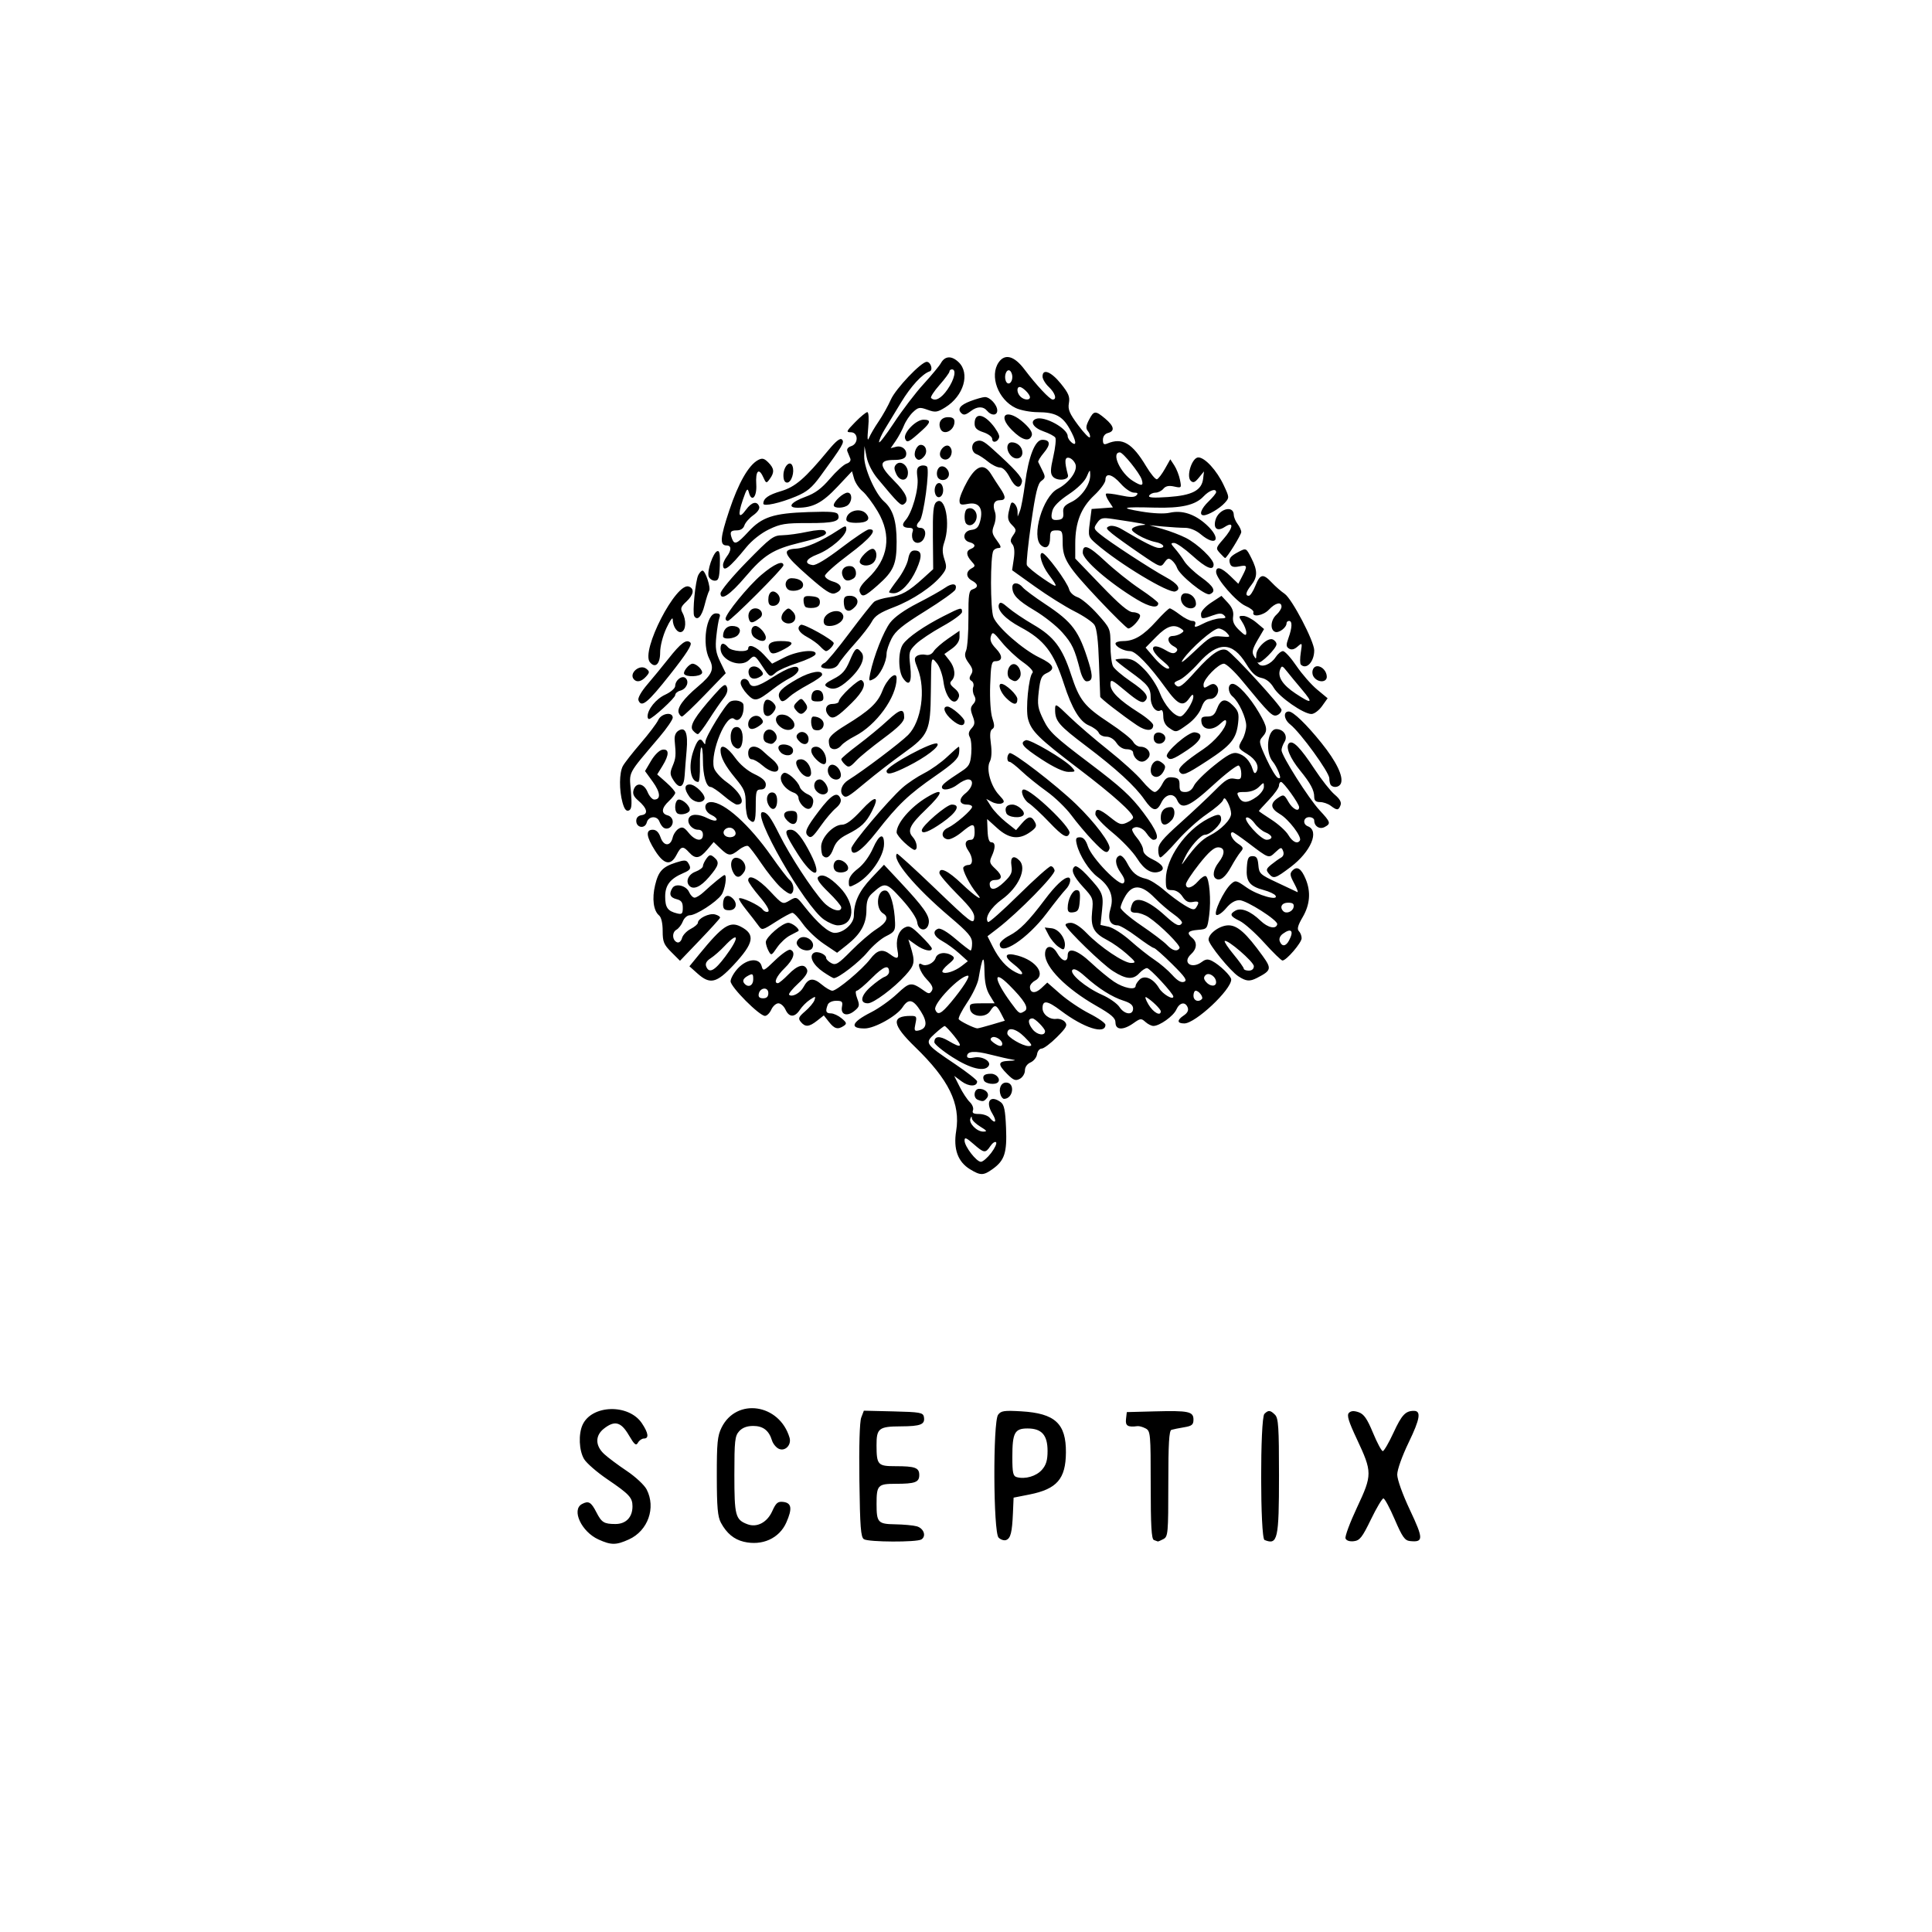 <?xml version="1.0" encoding="UTF-8" standalone="no"?>
<!-- Created with Inkscape (http://www.inkscape.org/) -->

<svg
   version="1.1"
   id="svg1"
   width="768"
   height="768"
   viewBox="0 0 768 768"
   sodipodi:docname="Sceptix_12.svg"
   inkscape:version="1.3 (0e150ed6c4, 2023-07-21)"
   xmlns:inkscape="http://www.inkscape.org/namespaces/inkscape"
   xmlns:sodipodi="http://sodipodi.sourceforge.net/DTD/sodipodi-0.dtd"
   xmlns="http://www.w3.org/2000/svg"
   xmlns:svg="http://www.w3.org/2000/svg">
  <defs
     id="defs1" />
  <sodipodi:namedview
     id="namedview1"
     pagecolor="#505050"
     bordercolor="#eeeeee"
     borderopacity="1"
     inkscape:showpageshadow="0"
     inkscape:pageopacity="0"
     inkscape:pagecheckerboard="0"
     inkscape:deskcolor="#505050"
     inkscape:zoom="0.77063591"
     inkscape:cx="275.09749"
     inkscape:cy="421.08082"
     inkscape:window-width="1920"
     inkscape:window-height="1051"
     inkscape:window-x="-9"
     inkscape:window-y="-9"
     inkscape:window-maximized="1"
     inkscape:current-layer="g1" />
  <g
     inkscape:groupmode="layer"
     inkscape:label="Image"
     id="g1">
    <path
       style="fill:#000000"
       d="m 237.88,611.955 c -6.748,-3.065 -10.806,-11.793 -6.544,-14.074 2.616,-1.4 3.641,-0.816 5.733,3.267 2.083,4.065 3.031,4.653 7.547,4.671 4.194,0.017 6.807,-2.675 6.807,-7.016 0,-3.483 -1.236,-4.814 -10.01,-10.78 -4.131,-2.809 -8.293,-6.432 -9.25,-8.052 -1.995,-3.377 -2.275,-9.868 -0.586,-13.575 3.66,-8.032 18.323,-8.445 23.559,-0.663 2.624,3.899 2.926,6.102 0.836,6.102 -0.798,0 -1.865,0.741 -2.372,1.647 -0.763,1.364 -1.39,0.848 -3.645,-3 -3.1,-5.29 -5.614,-5.944 -9.898,-2.574 -3.527,2.774 -3.481,6.769 0.115,10.1 1.512,1.401 5.558,4.424 8.99,6.718 3.443,2.301 6.978,5.598 7.886,7.354 3.765,7.282 0.53,16.418 -7.031,19.852 -5.119,2.325 -7.063,2.329 -12.137,0.024 z m 57.751,0.905 c -3.864,-0.927 -6.782,-3.354 -9.041,-7.523 -1.301,-2.401 -1.632,-6.109 -1.648,-18.502 -0.017,-13.301 0.252,-16.049 1.9,-19.368 5.95,-11.987 22.997,-9.454 27.009,4.013 0.887,2.979 -1.894,5.712 -4.431,4.354 -1.025,-0.548 -2.172,-2.01 -2.549,-3.248 -1.201,-3.942 -3.544,-5.751 -7.449,-5.751 -2.481,0 -4.314,0.689 -5.595,2.105 -1.698,1.876 -1.905,3.762 -1.905,17.346 0,16.239 0.413,17.805 5.171,19.614 3.788,1.44 7.855,-0.688 9.875,-5.168 1.505,-3.339 2.225,-3.947 4.369,-3.697 3.347,0.391 3.688,2.646 1.237,8.187 -2.796,6.321 -9.617,9.396 -16.944,7.638 z m 47.791,-1.003 c -1.245,-0.786 -1.551,-4.746 -1.802,-23.284 -0.186,-13.792 0.096,-23.382 0.737,-25.07 l 1.039,-2.733 11.751,0.282 c 10.528,0.253 11.788,0.475 12.106,2.138 0.585,3.05 -1.176,3.778 -9.217,3.81 -8.655,0.034 -9.625,0.794 -9.601,7.518 0.028,7.801 0.494,8.316 7.521,8.316 7.829,0 9.465,0.605 9.465,3.5 0,2.895 -1.636,3.5 -9.465,3.5 -6.981,0 -7.508,0.561 -7.508,8 0,7.376 0.556,7.989 7.339,8.1 3.373,0.055 7.256,0.412 8.628,0.794 2.8,0.779 3.913,3.916 1.854,5.221 -1.837,1.164 -20.98,1.087 -22.848,-0.092 z m 53.529,-0.636 c -2.114,-2.114 -2.286,-45.968 -0.192,-48.833 1.157,-1.582 2.406,-1.766 9.25,-1.36 13.39,0.794 17.795,4.863 17.711,16.36 -0.076,10.512 -3.578,14.539 -14.527,16.706 l -6.271,1.241 -0.257,6 c -0.337,7.859 -0.911,10.159 -2.705,10.847 -0.814,0.312 -2.168,-0.12 -3.009,-0.961 z m 17.221,-26.941 c 1.685,-1.915 2.25,-3.798 2.25,-7.501 0,-6.326 -2.331,-8.944 -7.965,-8.944 -5.126,0 -6.035,1.712 -6.035,11.361 0,6.281 0.283,7.572 1.75,7.985 3.322,0.935 7.757,-0.352 10,-2.901 z m 44.5,27.892 c -0.945,-0.381 -1.25,-5.716 -1.25,-21.886 0,-20.398 -0.092,-21.431 -2.011,-22.458 -1.106,-0.592 -2.569,-1.005 -3.25,-0.917 -3.875,0.5 -4.867,-0.116 -4.555,-2.827 l 0.316,-2.75 11,-0.291 c 13.571,-0.359 15.5,0.047 15.5,3.265 0,2.037 -0.614,2.538 -3.75,3.059 -2.062,0.343 -4.312,0.799 -5,1.014 -0.948,0.296 -1.25,5.465 -1.25,21.387 0,19.735 -0.116,21.058 -1.934,22.031 -1.064,0.569 -2.076,1 -2.25,0.956 -0.174,-0.043 -0.878,-0.306 -1.566,-0.583 z m 44,0 c -1.759,-0.71 -1.806,-48.381 -0.05,-50.138 1.581,-1.581 2.343,-1.515 4.229,0.371 1.335,1.335 1.571,4.95 1.571,24.066 0,25.457 -0.526,27.808 -5.75,25.701 z m 32.194,-0.622 c -0.299,-0.78 1.759,-6.323 4.574,-12.317 6.098,-12.986 6.096,-14.036 -0.06,-27.155 -3.355,-7.149 -4.073,-9.527 -3.156,-10.445 0.828,-0.828 2.002,-0.902 3.874,-0.243 2.085,0.734 3.358,2.565 5.693,8.195 1.654,3.987 3.402,7.25 3.885,7.25 0.483,0 2.413,-3.323 4.289,-7.384 3.238,-7.008 4.744,-8.616 8.071,-8.616 2.974,0 2.455,3.205 -2.017,12.459 -2.669,5.522 -4.597,10.925 -4.597,12.879 0,1.968 2.114,7.848 5.087,14.152 5.388,11.422 5.383,12.842 -0.04,12.269 -2.045,-0.216 -3.05,-1.647 -6.041,-8.599 -1.973,-4.587 -3.999,-8.343 -4.5,-8.346 -0.502,-0.003 -2.733,3.75 -4.959,8.34 -3.474,7.166 -4.436,8.391 -6.802,8.663 -1.693,0.195 -2.966,-0.23 -3.3,-1.102 z M 385.611,464.809 c -4.847,-2.955 -6.693,-8.037 -5.524,-15.213 1.768,-10.855 -2.894,-20.397 -16.308,-33.384 -9.177,-8.885 -9.656,-12.377 -1.696,-12.377 2.272,0 2.436,0.28 1.818,3.093 -0.571,2.599 -0.401,3.038 1.063,2.75 3.515,-0.691 3.87,-3.227 1.073,-7.658 -3.046,-4.825 -4.883,-5.233 -7.256,-1.611 -2.27,3.464 -11.106,8.406 -15.051,8.418 -6.204,0.018 -5.186,-2.529 2.574,-6.444 2.961,-1.493 7.581,-4.771 10.267,-7.284 5.176,-4.841 5.661,-4.886 11.129,-1.02 1.459,1.031 1.946,0.989 2.71,-0.237 0.68,-1.09 0.132,-2.319 -2.028,-4.548 -2.746,-2.833 -4.23,-7.361 -1.951,-5.953 1.65,1.02 4.843,-0.463 5.507,-2.557 0.671,-2.116 3.996,-2.582 6.484,-0.91 1.261,0.848 1.029,1.396 -1.461,3.44 -1.629,1.338 -2.662,2.731 -2.297,3.096 0.968,0.968 4.889,-0.283 7.665,-2.446 l 2.408,-1.876 -3.408,-3.079 c -1.874,-1.694 -4.87,-3.878 -6.658,-4.854 -3.468,-1.894 -4.211,-4.014 -1.738,-4.963 0.924,-0.355 3.61,1.212 6.909,4.031 2.969,2.536 5.664,4.611 5.988,4.611 0.325,0 0.591,-1.319 0.591,-2.932 0,-2.458 -1.441,-4.154 -8.903,-10.486 -13.823,-11.728 -23.143,-22.869 -20.959,-25.053 0.208,-0.208 7.124,6.097 15.37,14.01 13.814,13.258 15.018,14.183 15.323,11.779 0.266,-2.102 -1.046,-3.995 -6.75,-9.737 -3.894,-3.92 -7.08,-7.68 -7.08,-8.355 0,-2.62 3.392,-0.994 8.915,4.274 5.464,5.211 9.112,7.526 5.912,3.75 -2.68,-3.162 -5.861,-9.385 -5.279,-10.327 0.314,-0.508 1.219,-0.923 2.012,-0.923 1.897,0 1.837,-2.99 -0.117,-5.779 -1.68,-2.398 -1.197,-4.221 1.117,-4.221 0.934,0 1.441,-1.055 1.441,-3 0,-3.756 -0.637,-3.748 -5.273,0.073 -2.051,1.69 -4.51,2.923 -5.466,2.739 -2.678,-0.516 -2.63,-3.322 0.077,-4.556 2.981,-1.358 9.662,-7.138 9.662,-8.359 0,-0.493 -0.873,-0.896 -1.941,-0.896 -3.232,0 -3.583,-2.171 -0.72,-4.453 2.939,-2.344 3.557,-5.547 1.069,-5.547 -0.876,0 -2.736,0.9 -4.135,2 -2.653,2.087 -6.273,2.691 -6.273,1.047 0,-0.953 1.518,-2.172 7.888,-6.333 2.929,-1.914 3.441,-2.861 3.782,-6.995 0.217,-2.63 -0.038,-5.555 -0.567,-6.499 -0.689,-1.232 -0.5,-2.227 0.668,-3.518 1.366,-1.509 1.438,-2.309 0.445,-4.939 -0.96,-2.544 -0.917,-3.434 0.229,-4.701 1.026,-1.134 1.136,-2.058 0.401,-3.372 -0.557,-0.996 -0.735,-2.534 -0.395,-3.419 0.34,-0.885 0.04,-1.97 -0.666,-2.411 -0.965,-0.603 -1.01,-1.24 -0.181,-2.57 0.865,-1.388 0.667,-2.357 -0.921,-4.505 -1.564,-2.115 -1.806,-3.254 -1.065,-5.01 0.527,-1.25 0.942,-7.116 0.921,-13.035 -0.033,-9.391 0.185,-10.833 1.712,-11.317 2.316,-0.735 2.216,-2.101 -0.25,-3.421 -2.459,-1.316 -2.584,-3.574 -0.271,-4.868 1.639,-0.917 1.639,-1.067 0,-2.878 -2.127,-2.35 -2.21,-4.131 -0.229,-4.892 2.099,-0.806 1.868,-2.032 -0.5,-2.651 -3.122,-0.816 -2.6,-4.507 0.692,-4.894 2.09,-0.246 2.88,-1.045 3.531,-3.575 1.295,-5.034 -0.519,-7.596 -4.809,-6.792 -2.988,0.561 -3.414,0.383 -3.414,-1.42 0,-1.133 1.393,-4.529 3.095,-7.545 3.634,-6.439 6.74,-7.331 9.525,-2.735 0.917,1.512 2.502,3.969 3.523,5.46 2.366,3.453 2.349,4.79 -0.06,4.79 -2.323,0 -3.072,1.752 -1.996,4.668 0.466,1.261 0.318,3.446 -0.352,5.222 -1.004,2.659 -0.863,3.446 1.086,6.082 1.713,2.317 1.893,3.028 0.768,3.028 -0.809,0 -1.764,0.473 -2.121,1.052 -1.276,2.065 -1.26,23.353 0.02,26.496 1.646,4.04 11.698,12.843 18.262,15.992 5.731,2.749 6.554,4.545 2.856,6.229 -2.004,0.913 -2.509,2.084 -3.102,7.192 -0.624,5.381 -0.4,6.731 1.899,11.431 2.304,4.709 4.414,6.694 18.124,17.048 12.753,9.632 16.592,13.15 21.558,19.753 5.462,7.263 6.763,10.806 3.969,10.806 -0.555,0 -1.745,-1.125 -2.646,-2.5 -1.55,-2.365 -4.31,-3.264 -5.713,-1.861 -0.351,0.351 0.474,1.961 1.833,3.577 1.36,1.616 2.472,3.8 2.472,4.853 0,1.221 1.333,2.552 3.678,3.673 4.11,1.965 5.294,3.948 2.903,4.865 -3.063,1.175 -6.109,-0.589 -9.015,-5.222 -1.614,-2.573 -6.001,-7.183 -9.75,-10.246 -3.798,-3.103 -6.816,-6.359 -6.816,-7.354 0,-2.575 1.584,-2.214 6.053,1.377 3.46,2.78 4.239,3.025 6.441,2.021 1.378,-0.628 2.505,-1.547 2.505,-2.042 0,-1.839 -7.926,-8.942 -21.516,-19.283 -16.131,-12.274 -18.94,-15.034 -20.25,-19.889 -1.028,-3.811 0.236,-16.795 1.788,-18.376 0.525,-0.535 -1.038,-2.268 -3.817,-4.231 -2.588,-1.828 -6.36,-5.369 -8.381,-7.868 -3.369,-4.166 -3.731,-4.367 -4.347,-2.425 -0.487,1.533 0.075,2.898 2.034,4.943 2.786,2.908 2.652,4.982 -0.321,4.995 -1.447,0.007 -1.737,1.383 -2.008,9.532 -0.185,5.549 0.177,11.021 0.867,13.111 0.925,2.803 0.915,3.753 -0.044,4.346 -0.864,0.534 -1.023,2.248 -0.535,5.794 0.431,3.135 0.27,5.825 -0.427,7.127 -1.546,2.889 0.371,9.782 3.701,13.303 2.166,2.291 2.322,2.816 0.991,3.327 -0.869,0.334 -2.598,0.062 -3.841,-0.603 l -2.26,-1.21 1.932,3.046 c 1.063,1.675 3.725,4.47 5.917,6.21 l 3.985,3.164 2.217,-2.577 c 2.649,-3.08 3.892,-3.232 5.277,-0.645 0.857,1.601 0.536,2.287 -1.869,4 -4.43,3.155 -8.41,2.681 -13.105,-1.561 l -4.016,-3.628 0.175,4.628 c 0.118,3.111 0.614,4.628 1.513,4.628 1.654,0 1.712,2.085 0.154,5.505 -1.056,2.317 -0.89,2.871 1.522,5.108 2.898,2.687 2.744,4.388 -0.397,4.388 -1.068,0 -1.941,0.648 -1.941,1.441 0,2.925 2.267,2.693 5.665,-0.579 2.95,-2.841 3.412,-3.867 2.976,-6.612 -0.544,-3.425 0.868,-4.341 3.158,-2.05 3.112,3.112 -0.317,10.738 -6.98,15.524 -4.385,3.15 -6.996,7.434 -5.464,8.965 0.328,0.328 5.802,-4.53 12.164,-10.797 6.362,-6.266 12.104,-11.393 12.76,-11.393 0.656,0 1.338,0.756 1.516,1.681 0.328,1.703 -14.452,16.76 -22.596,23.019 l -4.073,3.13 2.049,4.085 c 2.517,5.017 5.457,8.324 9.073,10.206 3.913,2.036 3.405,-0.019 -0.796,-3.224 -4.176,-3.185 -3.372,-4.765 1.711,-3.362 7.486,2.067 11.274,7.59 6.836,9.965 -1.1,0.589 -2,1.703 -2,2.476 0,2.539 2.105,2.774 4.521,0.504 l 2.373,-2.229 5.201,4.549 c 2.86,2.502 8.059,6 11.553,7.774 3.494,1.773 6.353,3.784 6.353,4.468 0,4.005 -8.575,1.284 -17.724,-5.624 -5.366,-4.051 -7.276,-4.309 -7.276,-0.982 0,2.448 2.777,4.605 5.475,4.251 1.208,-0.158 2.767,0.399 3.464,1.238 1.067,1.286 0.553,2.24 -3.257,6.05 -2.488,2.488 -5.203,4.524 -6.033,4.524 -0.83,0 -1.653,1.012 -1.829,2.25 -0.176,1.238 -1.332,2.694 -2.57,3.237 -1.365,0.599 -2.25,1.864 -2.25,3.215 0,1.225 -0.912,2.716 -2.027,3.313 -1.697,0.908 -2.512,0.6 -5,-1.888 -3.923,-3.923 -3.75,-5.098 0.777,-5.263 2.487,-0.09 2.908,-0.263 1.25,-0.513 -1.375,-0.207 -5.31,-1.095 -8.744,-1.973 -6.277,-1.605 -9.256,-1.389 -9.256,0.671 0,0.693 1.041,0.882 2.769,0.503 3.13,-0.687 6.95,1.476 5.824,3.298 -1.556,2.518 -7.216,1.167 -14.417,-3.44 -3.947,-2.525 -7.177,-5.199 -7.177,-5.941 0,-2.456 2.02,-2.653 5.59,-0.547 5.233,3.088 5.879,2.546 2.29,-1.921 -1.768,-2.2 -3.477,-3.987 -3.797,-3.971 -0.32,0.016 -2.08,1.391 -3.91,3.055 -4.112,3.739 -3.931,4.01 8.056,12.07 4.824,3.244 8.771,6.35 8.771,6.903 0,2.12 -3.265,2.123 -6.129,0.005 l -2.985,-2.207 2.18,4.322 c 1.199,2.377 3.009,5.113 4.023,6.079 1.014,0.966 1.585,2.429 1.27,3.25 -0.429,1.118 0.176,1.493 2.412,1.493 1.641,0 3.545,0.675 4.229,1.5 2.254,2.716 3.009,1.563 1.067,-1.631 -2.911,-4.786 -0.862,-7.634 3.302,-4.589 1.383,1.011 1.83,3.149 2.127,10.174 0.422,9.976 -0.583,13.047 -5.385,16.467 -3.624,2.581 -4.764,2.588 -8.921,0.053 z m 8.399,-6.502 c 1.48,-1.94 2.353,-3.852 1.942,-4.25 -0.412,-0.398 -1.429,0.29 -2.261,1.527 -1.963,2.92 -2.515,2.85 -6.734,-0.854 -2.864,-2.515 -3.535,-2.77 -3.535,-1.344 0,2.318 4.717,8.448 6.5,8.448 0.769,0 2.609,-1.587 4.089,-3.527 z m -4.339,-10.462 c -1.788,-1.09 -3.286,-2.551 -3.329,-3.246 -0.061,-0.975 -0.199,-0.965 -0.603,0.043 -0.732,1.828 2.566,5.193 5.087,5.188 1.74,-0.003 1.544,-0.34 -1.155,-1.985 z m 8.75,-32.889 c 0,-1.538 -2.868,-3.322 -4.108,-2.556 -0.861,0.532 -0.68,1.116 0.647,2.086 2.121,1.551 3.46,1.733 3.46,0.47 z m 8.825,-2.764 c -3.439,-3.439 -6.825,-4.121 -6.825,-1.375 0,1.435 6.047,5.008 8.483,5.013 1.673,0.003 1.413,-0.566 -1.659,-3.638 z m 8.175,-2.276 c 0,-1.057 -3.944,-5.082 -4.98,-5.082 -1.92,0 -1.906,1.875 0.03,4.337 1.798,2.285 4.95,2.759 4.95,0.745 z m -21.177,-2.622 5.186,-1.54 -1.531,-2.96 c -1.811,-3.502 -2.561,-3.66 -4.285,-0.9 -1.841,2.949 -7.563,2.37 -8.014,-0.81 -0.295,-2.079 0.065,-2.25 4.735,-2.25 h 5.055 l -1.982,-3.25 c -1.4,-2.296 -2.009,-5.158 -2.075,-9.75 -0.098,-6.75 -0.813,-5.776 -2.352,3.204 -0.349,2.037 -2.381,6.302 -4.516,9.478 -2.135,3.176 -3.639,6.166 -3.343,6.645 0.495,0.802 6.054,3.544 7.367,3.634 0.313,0.021 2.902,-0.654 5.755,-1.501 z m -16.215,-8.896 c 4.665,-5.58 7.848,-10.566 6.74,-10.558 -3.188,0.025 -13.891,11.137 -12.989,13.486 0.932,2.43 2.31,1.784 6.249,-2.928 z m 29.313,3.506 c 1.781,-1.127 -0.066,-4.215 -6.175,-10.324 -6.539,-6.539 -6.134,-2.315 0.668,6.965 3.384,4.617 3.453,4.659 5.507,3.359 z m -18.671,35.268 c -1.967,-0.794 -1.518,-4.338 0.55,-4.338 2.7,0 4.403,2.05 3.054,3.676 -1.159,1.396 -1.588,1.475 -3.604,0.662 z m 9.134,-1.779 c -0.98,-2.554 0.074,-5.058 2.13,-5.058 3.67,0 2.884,6.413 -0.795,6.485 -0.43,0.008 -1.03,-0.633 -1.335,-1.426 z m -6.708,-5.961 c -0.703,-1.833 0.145,-2.598 2.884,-2.598 2.163,0 3.91,2.197 2.705,3.402 -1.148,1.148 -5.055,0.586 -5.589,-0.804 z m -61.573,-23.194 -2.042,-2.596 -2.665,2.096 c -3.197,2.515 -4.708,2.629 -6.482,0.492 -1.147,-1.382 -0.904,-1.972 1.748,-4.25 1.694,-1.455 3.35,-3.434 3.679,-4.399 0.556,-1.629 0.428,-1.641 -1.801,-0.181 -1.32,0.865 -3.117,2.667 -3.993,4.003 -2.046,3.123 -4.286,3.096 -5.728,-0.07 -0.626,-1.375 -1.895,-2.5 -2.818,-2.5 -0.923,0 -2.192,1.125 -2.818,2.5 -0.626,1.375 -1.755,2.5 -2.508,2.5 -2.241,2e-5 -13.674,-11.496 -13.674,-13.749 0,-1.122 1.306,-3.437 2.901,-5.145 3.633,-3.89 8.543,-4.338 9.452,-0.864 0.556,2.127 0.832,2.005 5.367,-2.381 2.629,-2.543 5.343,-4.414 6.03,-4.159 2.245,0.834 1.319,3.839 -2.25,7.298 -3.269,3.169 -4.542,6 -2.696,6 0.442,0 2.33,-1.575 4.196,-3.5 3.661,-3.777 6.414,-4.47 7.413,-1.865 0.428,1.115 -0.705,2.865 -3.56,5.5 -2.303,2.126 -3.921,4.131 -3.596,4.456 1.127,1.127 4.428,-0.636 5.722,-3.055 1.913,-3.574 3.852,-3.855 7.194,-1.043 1.638,1.378 3.567,2.506 4.287,2.506 1.807,0 11.835,-8.389 15.021,-12.567 2.828,-3.708 4.912,-4.206 7.958,-1.902 2.871,2.171 3.577,1.809 2.916,-1.495 -0.825,-4.126 0.284,-7.775 2.769,-9.104 1.834,-0.982 2.662,-0.576 6.488,3.179 2.412,2.367 4.386,4.661 4.386,5.096 0,1.499 -3.198,0.787 -6.261,-1.394 l -3.07,-2.186 0.759,2.436 c 2.038,6.542 1.862,7.609 -1.948,11.826 -4.579,5.068 -12.679,11.11 -14.896,11.11 -3.369,0 -2.883,-3.029 1.044,-6.502 2.13,-1.883 4.659,-3.696 5.622,-4.029 0.963,-0.332 1.75,-1.222 1.75,-1.978 0,-3.045 -2.116,-2.28 -6.886,2.49 -2.76,2.76 -5.451,5.018 -5.979,5.018 -0.571,0 -0.488,1.254 0.202,3.087 1.041,2.764 0.923,3.282 -1.136,4.95 -2.94,2.382 -5.537,1.498 -4.929,-1.678 0.385,-2.016 0.051,-2.359 -2.303,-2.359 -1.589,0 -3.011,0.669 -3.361,1.582 -1.004,2.616 -0.703,3.418 1.282,3.418 1.039,0 2.952,0.891 4.25,1.98 2.015,1.69 2.141,2.127 0.861,2.985 -2.364,1.584 -3.702,1.23 -5.897,-1.561 z m -24.103,-11.477 c 0,-2.563 -3.31,-2.272 -3.812,0.335 -0.231,1.2 0.307,1.739 1.739,1.739 1.431,0 2.073,-0.642 2.073,-2.073 z m -6,-5.462 c 0,-2.225 -0.244,-2.404 -2,-1.465 -2.064,1.105 -2.492,2.175 -1.333,3.333 1.529,1.529 3.333,0.517 3.333,-1.869 z m 144,17.214 c 0,-1.848 -1.581,-3.225 -7.746,-6.75 -11.872,-6.787 -20.254,-15.259 -20.254,-20.471 0,-3.607 2.855,-3.876 4.803,-0.452 1.942,3.413 4.197,3.948 4.197,0.995 0,-3.472 3.808,-2.293 9.31,2.881 2.855,2.685 6.94,6.06 9.08,7.5 3.823,2.574 8.61,3.514 8.61,1.69 0,-0.511 0.69,-1.619 1.534,-2.463 2.01,-2.01 5.506,-0.503 7.786,3.356 1.398,2.366 5.68,4.893 5.68,3.351 0,-1.194 -9.362,-11.316 -10.466,-11.316 -0.673,0 -2.038,0.9 -3.034,2 -2.478,2.738 -5.311,2.511 -10.554,-0.847 -4.205,-2.692 -18.063,-16.114 -18.779,-18.188 -0.183,-0.531 0.738,-0.965 2.047,-0.965 1.477,0 3.881,1.556 6.333,4.097 5.349,5.545 14.823,11.912 17.648,11.861 2.1,-0.038 1.95,-0.357 -1.695,-3.592 -2.2,-1.953 -5.658,-4.403 -7.684,-5.445 -5.483,-2.819 -6.748,-5.182 -6.105,-11.409 0.527,-5.102 0.406,-5.43 -3.583,-9.758 -4.037,-4.38 -5.074,-7.052 -3.188,-8.217 0.517,-0.319 2.605,1.219 4.641,3.42 6.423,6.942 6.742,7.682 6.074,14.075 l -0.608,5.819 3.214,0.706 c 1.768,0.388 5.678,2.901 8.688,5.585 3.011,2.683 7.291,6.073 9.513,7.532 2.221,1.459 5.407,4.177 7.08,6.038 2.091,2.328 3.57,3.182 4.736,2.735 1.372,-0.527 0.465,-1.868 -4.767,-7.049 -3.554,-3.519 -6.819,-6.399 -7.255,-6.399 -0.436,0 -3.485,-2.02 -6.774,-4.489 -3.289,-2.469 -6.713,-4.494 -7.608,-4.5 -3.079,-0.02 -4.109,-2.49 -2.825,-6.775 1.419,-4.735 -0.302,-8.891 -5.162,-12.467 -3.342,-2.459 -7.27,-8.63 -8.287,-13.018 -0.527,-2.275 -0.302,-2.75 1.304,-2.75 1.346,0 2.31,1.115 3.141,3.636 1.533,4.644 12.634,16.085 14.144,14.576 0.743,-0.743 0.405,-1.973 -1.138,-4.14 -2.274,-3.193 -2.428,-6.113 -0.359,-6.802 0.655,-0.218 1.962,1.095 2.904,2.917 2.018,3.906 3.923,5.495 7.588,6.331 1.475,0.337 4.625,2.297 7,4.355 2.375,2.059 6.051,4.795 8.169,6.08 3.175,1.926 4.007,2.091 4.735,0.942 1.388,-2.192 1.088,-2.65 -1.416,-2.172 -1.694,0.324 -2.792,-0.26 -4.023,-2.139 -1.066,-1.628 -2.61,-2.584 -4.17,-2.584 -2.249,0 -2.476,-0.391 -2.467,-4.25 0.019,-8.338 7.783,-19.489 16.826,-24.165 4.014,-2.076 5.164,-1.999 5.164,0.343 0,1.98 -4.345,6.073 -6.448,6.073 -1.699,0 -6.054,4.924 -7.961,9 -1.593,3.407 -1.589,3.434 0.136,1.041 3.913,-5.428 6.659,-8.188 9.642,-9.691 4.616,-2.327 8.636,-6.436 8.595,-8.787 -0.019,-1.135 -0.626,-3.128 -1.348,-4.43 -1.05,-1.894 -1.43,-2.06 -1.903,-0.829 -0.325,0.846 -3.26,3.351 -6.524,5.567 -3.263,2.216 -8.521,6.977 -11.684,10.579 -3.163,3.602 -6.146,6.55 -6.628,6.55 -0.483,0 -0.878,-1.319 -0.878,-2.931 0,-2.42 1.521,-4.294 8.729,-10.75 4.801,-4.301 11.018,-10.135 13.816,-12.966 4.222,-4.27 5.544,-5.059 7.771,-4.633 2.346,0.448 2.684,0.191 2.684,-2.045 0,-1.407 -0.454,-2.838 -1.008,-3.181 -0.555,-0.343 -5.088,3.118 -10.075,7.691 -9.577,8.783 -12.65,10.068 -14.417,6.028 -1.335,-3.051 -4.599,-2.514 -6.295,1.036 -1.793,3.754 -3.443,3.456 -6.672,-1.202 -3.763,-5.429 -11.159,-12.222 -23.257,-21.359 -10.809,-8.164 -12.276,-9.878 -12.276,-14.341 0,-2.724 0.126,-2.663 5.75,2.78 3.163,3.06 10.139,9.048 15.504,13.305 5.365,4.257 11.381,9.727 13.37,12.154 1.989,2.427 4.226,4.414 4.97,4.414 0.745,0 2.066,-1.377 2.937,-3.061 1.262,-2.44 2.129,-2.998 4.276,-2.75 2.207,0.255 2.686,0.807 2.653,3.061 -0.032,2.218 0.408,2.75 2.271,2.75 1.495,0 2.713,-0.883 3.451,-2.502 0.627,-1.376 4.23,-4.982 8.007,-8.012 5.415,-4.344 7.374,-5.382 9.265,-4.908 2.833,0.711 5.028,3.003 6.036,6.304 0.503,1.646 0.965,1.998 1.496,1.139 1.324,-2.143 -0.085,-4.919 -3.6,-7.092 -3.819,-2.36 -3.857,-2.482 -1.886,-5.93 0.786,-1.375 1.445,-3.755 1.465,-5.29 0.04,-3.119 -2.983,-9.651 -5.391,-11.649 -2.026,-1.682 -2.038,-5.061 -0.017,-5.061 2.062,0 6.909,5.301 10.516,11.5 3.348,5.754 3.542,7.164 1.324,9.615 -1.483,1.639 -1.361,2.301 1.62,8.768 1.773,3.847 3.826,7.226 4.561,7.508 1.061,0.407 1.125,-0.045 0.31,-2.187 -0.565,-1.485 -1.607,-3.376 -2.316,-4.202 -3.171,-3.694 -2.202,-13.002 1.353,-13.002 2.917,0 4.701,2.769 3.265,5.068 -0.654,1.048 -1.19,2.54 -1.19,3.316 0,2.184 10.817,19.252 15.138,23.886 4.399,4.717 4.57,5.281 2.015,6.648 -2.009,1.075 -4.153,-0.277 -4.153,-2.618 0,-0.715 -0.9,-1.3 -2,-1.3 -2.314,0 -2.728,2.784 -0.538,3.624 4.727,1.814 1.219,10.112 -6.852,16.206 -6.177,4.664 -6.803,4.848 -8.705,2.556 -1.15,-1.385 -1.002,-1.888 1.038,-3.54 1.308,-1.059 3.05,-2.302 3.872,-2.762 0.933,-0.522 1.239,-1.502 0.814,-2.61 -0.628,-1.638 -0.865,-1.601 -3.08,0.481 -2.68,2.518 -2.468,2.59 -10.704,-3.662 -3.111,-2.361 -5.923,-4.293 -6.25,-4.293 -1.612,0 -0.288,2.971 1.99,4.463 2.294,1.503 2.423,1.881 1.149,3.365 -0.79,0.919 -2.474,3.563 -3.742,5.875 -2.303,4.197 -4.362,5.803 -6.081,4.741 -1.484,-0.917 -1.001,-3.77 1.09,-6.444 2.685,-3.433 2.578,-6 -0.251,-6 -1.583,0 -3.808,1.974 -7.5,6.656 -2.887,3.661 -5.249,7.261 -5.249,8 0,2.159 2.458,1.552 4.849,-1.198 1.215,-1.398 2.604,-2.297 3.087,-1.999 1.388,0.858 2.115,9.519 1.305,15.54 -0.738,5.481 -0.753,5.501 -4.49,5.81 -4.023,0.333 -4.639,1.207 -2.25,3.19 2.058,1.708 1.88,4.346 -0.433,6.439 -3.743,3.387 0.2,6.187 4.321,3.068 1.437,-1.088 2.392,-1.171 4,-0.346 3.016,1.547 7.612,6.005 7.612,7.382 0,4.111 -14.253,17.457 -18.644,17.457 -2.946,0 -3.02,-1.315 -0.181,-3.2 1.427,-0.947 1.954,-2.022 1.531,-3.122 -0.944,-2.46 -3.218,-2.046 -4.526,0.825 -1.185,2.602 -6.632,6.487 -9.102,6.494 -0.782,0.002 -2.22,-0.719 -3.196,-1.603 -1.637,-1.482 -2.004,-1.443 -4.733,0.5 -4.05,2.884 -7.149,2.791 -7.149,-0.215 z m 7,-5.601 c 0,-1.345 -1.127,-2.278 -3.75,-3.105 -4.587,-1.446 -10.039,-4.884 -15.342,-9.675 -2.684,-2.424 -4.327,-3.279 -5.003,-2.603 -1.423,1.423 5.216,7.026 11.748,9.914 2.893,1.279 6.006,3.465 6.919,4.858 1.986,3.031 5.429,3.418 5.429,0.61 z m 11,1.097 c 0,-0.867 -3.611,-4.373 -5.752,-5.586 -0.688,-0.39 -0.306,0.893 0.849,2.851 1.881,3.188 4.903,4.873 4.903,2.734 z m 16.325,-4.832 c 0.757,-0.757 -1.136,-3.342 -2.447,-3.342 -0.483,0 -0.878,0.9 -0.878,2 0,1.922 1.956,2.711 3.325,1.342 z m 5.675,-6.72 c 0,-2.216 -2.875,-4.148 -4.2,-2.822 -0.82,0.82 -0.777,1.523 0.165,2.658 1.589,1.915 4.035,2.015 4.035,0.165 z m -14.537,-13.562 c 0.599,-0.97 -7.667,-9.219 -12.328,-12.304 -1.449,-0.959 -3.647,-1.746 -4.885,-1.75 -2.331,-0.007 -2.678,-0.729 -1.643,-3.425 1.294,-3.372 6.357,-1.612 13.121,4.56 4.294,3.918 5.724,4.555 6.696,2.982 0.298,-0.482 -1.153,-2.05 -3.224,-3.486 -2.071,-1.435 -5.529,-4.416 -7.685,-6.624 -5.066,-5.188 -8.682,-5.428 -11.525,-0.764 -1.09,1.788 -1.968,3.925 -1.953,4.75 0.016,0.825 3.673,3.973 8.128,6.996 4.454,3.023 9.052,6.502 10.217,7.733 2.253,2.379 4.13,2.871 5.081,1.332 z M 516.744,334.085 c 0.838,-1.426 -4.45,-8.393 -7.929,-10.445 -3.868,-2.282 -4.07,-4.286 -0.661,-6.546 2.1,-1.392 2.338,-1.296 4,1.624 1.674,2.94 4.267,4.245 4.267,2.146 0,-1.366 -6.213,-10.029 -7.192,-10.029 -0.444,0 -0.807,0.656 -0.807,1.458 0,0.802 -1.8,3.35 -4,5.663 -2.2,2.313 -4,4.31 -4,4.438 0,0.128 2.254,1.679 5.008,3.447 2.754,1.768 5.776,4.514 6.716,6.104 1.639,2.775 3.67,3.721 4.599,2.141 z m -11.323,-1.275 c 0,-0.564 -1.062,-1.428 -2.36,-1.922 -1.298,-0.493 -3.25,-2.119 -4.338,-3.613 -1.088,-1.494 -2.522,-2.534 -3.187,-2.313 -1.783,0.595 5.645,8.872 7.962,8.872 1.057,0 1.922,-0.461 1.922,-1.025 z m -5.904,-16.043 c 1.597,-1.137 2.904,-2.937 2.904,-4 0,-1.887 -0.047,-1.885 -2,0.068 -1.246,1.246 -3.333,2 -5.535,2 -3.225,0 -3.441,0.175 -2.465,2 1.366,2.553 3.443,2.533 7.096,-0.068 z m -222.263,70.21 -3.199,-2.858 3.933,-4.808 c 9.264,-11.325 12.105,-13.214 16.476,-10.953 5.92,3.062 5.273,6.531 -2.841,15.228 -6.771,7.258 -9.359,7.868 -14.369,3.392 z m 11.023,-6.683 c 5.78,-7.729 5.596,-10.448 -0.285,-4.191 -1.689,1.797 -4.162,3.967 -5.496,4.822 -1.635,1.048 -2.215,2.101 -1.781,3.232 1.128,2.941 3.306,1.828 7.563,-3.864 z m 203.975,7.786 c -3.237,-2.116 -11.831,-12.69 -11.831,-14.556 0,-2.465 4.493,-5.688 7.93,-5.688 3.574,0 7.031,3.097 13.572,12.157 3.648,5.054 3.462,5.797 -2.185,8.715 -2.969,1.534 -4.357,1.418 -7.485,-0.627 z m 6.169,-4.008 c 0,-1.72 -10.663,-10.907 -11.587,-9.983 -0.256,0.256 1.346,2.658 3.561,5.338 2.214,2.68 4.026,5.218 4.026,5.641 0,0.423 0.9,0.768 2,0.768 1.244,0 2,-0.667 2,-1.763 z m -171.197,2.276 c -4.049,-2.752 -5.785,-6.288 -3.714,-7.567 1.43,-0.884 4.911,0.573 4.911,2.055 0,0.511 0.915,1.419 2.034,2.018 1.776,0.951 2.782,0.328 7.95,-4.921 3.254,-3.305 7.739,-7.16 9.966,-8.566 4.134,-2.609 5.093,-4.803 2.724,-6.232 -3.336,-2.013 -2.438,-9.786 1.052,-9.114 1.8,0.347 3.437,6.081 3.658,12.814 0.101,3.083 -0.321,3.713 -3.548,5.291 -2.015,0.985 -5.357,3.858 -7.427,6.384 -3.2,3.905 -11.515,10.325 -13.374,10.325 -0.315,0 -2.219,-1.119 -4.233,-2.488 z m -60.358,-7.867 c -3.005,-3.005 -3.446,-4.083 -3.446,-8.423 0,-3.105 -0.54,-5.426 -1.436,-6.169 -2.226,-1.848 -2.857,-6.664 -1.574,-12.015 1.335,-5.566 2.921,-7.275 8.378,-9.029 3.19,-1.025 4.021,-1.003 4.735,0.124 1.376,2.172 1.075,2.834 -1.854,4.079 -5.25,2.233 -7.25,4.809 -7.25,9.34 0,4.391 0.99,5.79 4.75,6.71 1.928,0.472 2.25,0.151 2.25,-2.247 0,-2.151 -0.579,-2.943 -2.5,-3.425 -2.574,-0.646 -3.103,-2.09 -1.622,-4.427 1.265,-1.996 5.481,-0.984 6.609,1.587 0.543,1.238 1.535,2.25 2.205,2.25 0.67,0 2.305,-1.012 3.634,-2.25 3.472,-3.233 7.776,-6.75 8.259,-6.75 1.117,0 0.217,5.837 -1.215,7.882 -2.026,2.893 -10.13,8.118 -12.591,8.118 -1.014,0 -2.239,1.077 -2.749,2.419 -0.506,1.331 -1.666,2.837 -2.578,3.347 -1.874,1.049 -1.635,4.34 0.363,5.006 0.73,0.243 1.566,-0.517 1.877,-1.707 0.309,-1.18 1.854,-2.814 3.434,-3.631 1.58,-0.817 2.873,-1.914 2.873,-2.437 0,-1.742 4.494,-3.943 6.813,-3.336 1.248,0.326 2.138,0.94 1.978,1.364 -0.16,0.424 -3.803,4.437 -8.095,8.918 l -7.804,8.147 z m 235.661,-3.74 c -3.516,-3.891 -7.904,-7.795 -9.75,-8.676 -3.768,-1.797 -4.134,-2.696 -1.66,-4.081 2.289,-1.281 6.026,0.224 9.947,4.006 2.941,2.837 6.21,3.532 6.659,1.416 0.332,-1.562 -12.257,-9.571 -15.044,-9.571 -1.708,0 -3.524,1.091 -5.241,3.148 -1.446,1.732 -3.176,2.966 -3.846,2.742 -1.46,-0.487 2.823,-9.67 5.742,-12.312 1.769,-1.601 2.102,-1.526 6.239,1.389 4.402,3.103 12.858,5.475 11.461,3.215 -0.384,-0.621 -2.458,-1.603 -4.61,-2.183 -5.734,-1.544 -7.157,-3.4 -6.803,-8.872 0.25,-3.862 0.631,-4.629 2.3,-4.629 1.572,0 2.064,0.767 2.3,3.58 0.284,3.382 0.698,3.765 7.5,6.937 3.96,1.846 7.563,3.544 8.007,3.773 0.444,0.229 -0.116,-1.305 -1.243,-3.408 -1.754,-3.273 -1.848,-4.025 -0.653,-5.221 1.812,-1.812 3.454,-0.727 5.191,3.43 2.126,5.088 1.723,10.181 -1.203,15.172 -1.892,3.228 -2.301,4.737 -1.5,5.538 0.605,0.605 1.1,1.878 1.1,2.829 0,1.803 -6.082,8.878 -7.618,8.861 -0.485,-0.005 -3.759,-3.193 -7.275,-7.084 z m 9.858,-0.84 c 2.088,-3.901 0.94,-5.179 -2.436,-2.71 -1.135,0.83 -1.609,1.993 -1.223,3 0.844,2.2 2.392,2.078 3.659,-0.29 z m 1.847,-13.327 c 0.248,-1.288 -0.332,-1.739 -2.239,-1.739 -2.445,0 -3.443,1.797 -1.872,3.368 1.204,1.204 3.76,0.191 4.111,-1.629 z m -208.723,17.428 c -0.599,-1.119 -1.089,-2.693 -1.089,-3.497 0,-1.977 6.615,-7.669 8.912,-7.669 1.675,0 4.914,2.691 3.98,3.307 -0.216,0.142 -1.686,0.912 -3.266,1.711 -1.581,0.799 -3.903,2.967 -5.161,4.818 -2.187,3.218 -2.335,3.277 -3.376,1.331 z m 22.002,-2.791 c -2.883,-1.941 -6.644,-5.52 -8.359,-7.952 -1.715,-2.433 -3.594,-4.411 -4.175,-4.397 -0.582,0.014 -3.533,1.61 -6.558,3.545 -5.488,3.512 -5.503,3.515 -7,1.433 -0.825,-1.148 -2.977,-3.929 -4.783,-6.179 -1.806,-2.251 -3.092,-4.283 -2.858,-4.517 0.731,-0.731 8.082,2.679 9.324,4.325 0.651,0.862 1.671,1.266 2.268,0.898 0.671,-0.414 -0.639,-2.687 -3.433,-5.958 -2.485,-2.908 -4.518,-5.802 -4.518,-6.43 0,-2.685 3.919,-0.759 8.623,4.238 5.062,5.378 5.066,5.379 7.827,3.75 2.741,-1.618 2.787,-1.599 5.907,2.37 5.222,6.644 9.659,10.5 12.08,10.5 3.471,0 7.563,-3.688 7.569,-6.823 0.011,-5.368 2.071,-9.79 6.973,-14.971 l 5.008,-5.294 6.086,6.505 c 9.687,10.356 12.055,13.694 11.725,16.529 -0.429,3.686 -4.182,3.551 -4.611,-0.166 -0.187,-1.619 -2.659,-5.307 -6.112,-9.117 -6.25,-6.897 -6.707,-6.988 -11.825,-2.353 -1.707,1.546 -2.251,3.142 -2.254,6.613 -0.004,5.485 -2.254,9.528 -7.703,13.844 l -3.961,3.137 z m -10.091,1.125 c -0.948,-1.142 -0.969,-1.833 -0.086,-2.897 2.139,-2.577 7.276,0.662 5.53,3.487 -0.876,1.417 -4.066,1.071 -5.444,-0.59 z m 103.244,-0.033 c -1.241,-0.873 -2.957,-2.943 -3.813,-4.6 l -1.557,-3.012 2.806,0.323 c 2.926,0.336 5.767,4.416 5.139,7.378 -0.279,1.315 -0.596,1.304 -2.574,-0.089 z m -23.244,-0.946 c 0,-0.814 1.688,-2.349 3.75,-3.412 4.162,-2.145 7.716,-5.748 14.226,-14.42 4.134,-5.507 7.519,-8.688 9.246,-8.688 1.418,0 0.805,2.895 -0.999,4.711 -0.977,0.984 -4.383,5.254 -7.568,9.49 -7.613,10.122 -18.655,17.414 -18.655,12.319 z m -69.817,-9.77 c -7.679,-5.253 -29.163,-42.831 -24.433,-42.735 1.769,0.036 3.169,1.917 6.689,8.985 4.186,8.405 12.946,21.82 17.467,26.75 2.889,3.151 7.093,4.41 7.093,2.125 0,-0.619 -2.303,-3.356 -5.117,-6.083 -3.467,-3.359 -4.789,-5.286 -4.101,-5.975 1.558,-1.558 4.441,-0.197 8.597,4.058 6.521,6.679 6.055,15.124 -0.834,15.124 -1.14,0 -3.553,-1.012 -5.362,-2.25 z m 96.817,-4.615 c 0,-3.373 1.863,-7.135 3.533,-7.135 1.243,0 1.516,0.911 1.275,4.25 -0.256,3.533 -0.687,4.304 -2.558,4.57 -1.691,0.24 -2.25,-0.178 -2.25,-1.685 z m -137,-1.576 c 0,-3 1.598,-4.138 3.544,-2.523 2.435,2.021 1.816,4.964 -1.044,4.964 -1.984,0 -2.5,-0.504 -2.5,-2.441 z m 22.755,-6.8 c -1.874,-1.792 -5.283,-6.044 -7.576,-9.447 -2.293,-3.403 -4.625,-6.47 -5.183,-6.815 -0.558,-0.345 -2.196,0.302 -3.64,1.438 -3.376,2.655 -4.186,2.602 -7.414,-0.491 l -2.668,-2.556 -2.572,3.056 c -3.002,3.567 -4.703,3.817 -7.201,1.056 -2.427,-2.682 -3.173,-2.533 -5,1 -2.287,4.423 -4.981,3.887 -8.522,-1.696 -3.534,-5.572 -3.839,-8.304 -0.926,-8.304 1.389,0 2.396,0.986 3.116,3.051 1.259,3.611 3.963,3.632 4.811,0.038 0.312,-1.32 1.374,-2.893 2.361,-3.495 1.472,-0.898 2.194,-0.6 4.015,1.655 2.626,3.252 5.645,3.654 5.645,0.75 0,-1.29 -0.667,-2 -1.878,-2 -2.399,0 -4.519,-2.525 -3.766,-4.487 0.739,-1.927 3.929,-1.934 7.636,-0.016 1.591,0.823 3.13,1.114 3.419,0.646 0.289,-0.468 -0.585,-1.356 -1.943,-1.975 -3.228,-1.471 -3.384,-5.169 -0.219,-5.164 5.207,0.009 15.218,9.008 24.049,21.619 3.129,4.467 6.366,8.685 7.194,9.372 1.671,1.387 2.014,4.573 0.587,5.455 -0.506,0.312 -2.452,-0.898 -4.326,-2.691 z m -17.755,-21.29 c 0,-0.842 -0.705,-1.802 -1.567,-2.133 -1.881,-0.722 -3.932,1.048 -2.987,2.577 1.019,1.648 4.554,1.303 4.554,-0.444 z m -18.333,20.865 c -1.692,-1.692 -0.502,-4.569 2.333,-5.639 1.65,-0.623 3,-1.623 3,-2.222 0,-0.599 0.626,-1.946 1.392,-2.993 1.183,-1.617 1.634,-1.703 3,-0.569 2.344,1.946 2.02,3.249 -1.97,7.91 -3.31,3.866 -6.126,5.142 -7.755,3.513 z m 63.333,-1.689 c 0,-1.591 1.227,-3.343 3.617,-5.166 2.187,-1.668 4.564,-4.899 6.011,-8.171 2.426,-5.485 4.372,-6.241 4.372,-1.699 0,5.014 -5.682,13.098 -11.25,16.006 -2.636,1.377 -2.75,1.337 -2.75,-0.971 z m -46.117,-4.002 c -1.396,-3.064 -0.482,-5.907 1.757,-5.466 2.545,0.501 4.057,3.496 2.784,5.514 -1.693,2.685 -3.303,2.668 -4.541,-0.048 z m 25.792,-7.022 c -5.173,-8.166 -5.588,-9.621 -2.743,-9.621 2.081,0 4.555,3.027 7.938,9.71 4.998,9.877 1.076,9.809 -5.195,-0.089 z m 14.992,6.713 c -1.436,-1.436 -0.626,-4.333 1.211,-4.333 2.252,0 4.553,2.494 3.65,3.956 -0.72,1.165 -3.831,1.407 -4.86,0.377 z m -5,-6 c -0.367,-0.367 -0.667,-1.976 -0.667,-3.577 0,-3.627 4.847,-8.756 8.274,-8.756 1.674,0 4.071,-1.784 7.725,-5.75 5.615,-6.095 7.401,-5.912 4.166,0.425 -2.334,4.574 -4.292,6.401 -9.844,9.193 -3.008,1.512 -4.536,3.087 -5.451,5.617 -1.202,3.324 -2.707,4.344 -4.203,2.849 z m 11.333,-2.897 c 0,-1.754 14.721,-19.228 20.396,-24.211 2.023,-1.776 5.888,-4.349 8.589,-5.718 2.701,-1.369 6.808,-4.293 9.126,-6.498 2.318,-2.205 4.397,-4.01 4.619,-4.01 0.222,0 0.261,1.192 0.087,2.649 -0.246,2.062 -2.311,4.031 -9.316,8.886 -10.747,7.448 -14.916,11.416 -23.402,22.274 -6.092,7.795 -10.098,10.424 -10.098,6.628 z m 95.893,-3.186 c -2.493,-2.612 -6.285,-7.119 -8.428,-10.014 -2.143,-2.895 -6.573,-7.17 -9.844,-9.5 -3.271,-2.33 -7.728,-5.924 -9.905,-7.986 -2.176,-2.062 -4.353,-3.75 -4.837,-3.75 -1.166,0 -1.132,-2.726 0.043,-3.452 1.131,-0.699 18.428,12.593 26.428,20.309 7.498,7.232 13.968,15.871 13.262,17.71 -0.866,2.257 -1.878,1.758 -6.72,-3.317 z m -74.787,0.849 c -1.708,-1.596 -3.106,-3.418 -3.106,-4.05 0,-3.635 5.538,-10.069 12,-13.943 7.001,-4.197 6.786,-1.97 -0.48,4.964 -6.277,5.991 -7.378,8.324 -5.11,10.83 1.716,1.896 2.153,5.1 0.696,5.1 -0.492,0 -2.292,-1.306 -4,-2.901 z m -38.439,-2.765 c -1.367,-1.367 -0.539,-3.204 4.367,-9.684 5.054,-6.676 7.482,-8.074 8.666,-4.989 0.414,1.08 -0.236,2.39 -1.862,3.75 -1.374,1.15 -4.001,4.228 -5.838,6.84 -3.344,4.757 -4.089,5.327 -5.333,4.083 z m 96.028,-5.3 c -3.141,-3.299 -6.832,-6.733 -8.203,-7.631 -2.149,-1.408 -3.57,-5.403 -1.922,-5.403 3.027,0 18.883,15.141 18.152,17.334 -0.789,2.366 -2.609,1.391 -8.027,-4.301 z M 366.423,330.085 c 0.004,-1.784 9.844,-10.25 11.914,-10.25 3.715,0 2.072,3.085 -3.844,7.218 -5.135,3.588 -8.073,4.691 -8.07,3.032 z m -102.665,-1.093 c -0.54,-0.362 -1.273,-1.445 -1.628,-2.407 -0.902,-2.445 -4.354,-2.213 -5.021,0.337 -0.702,2.684 -4.188,2.184 -4.188,-0.601 0,-1.284 0.777,-2.097 2.195,-2.299 2.719,-0.387 2.135,-2.768 -1.426,-5.811 -1.818,-1.554 -2.303,-2.694 -1.809,-4.25 0.993,-3.129 4.084,-2.642 5.54,0.873 0.683,1.65 1.877,3 2.653,3 2.706,0 2.469,-2.849 -0.588,-7.069 l -3.079,-4.251 2.408,-4.09 c 1.379,-2.343 3.304,-4.227 4.507,-4.41 2.748,-0.418 2.752,2.027 0.013,6.46 l -2.087,3.377 3.587,3.176 c 1.973,1.747 3.587,3.604 3.587,4.127 0,0.523 -1.125,1.994 -2.5,3.268 -3.016,2.795 -3.209,4.994 -0.5,5.702 1.153,0.302 2,1.364 2,2.51 0,2.124 -2.046,3.441 -3.664,2.358 z m 49.235,-2.729 c -2.179,-2.179 -1.506,-3.929 1.512,-3.929 1.889,0 2.417,0.528 2.417,2.417 0,3.018 -1.749,3.691 -3.929,1.512 z m 148.429,-1.322 c 0,-2.609 1.449,-4.107 3.975,-4.107 1.739,0 1.998,3.373 0.394,5.145 -2.498,2.76 -4.369,2.316 -4.369,-1.038 z m -163.8,0.693 c -0.66,-0.66 -1.2,-3.481 -1.2,-6.268 0,-4.464 -0.491,-5.662 -4.119,-10.05 -4.097,-4.955 -5.881,-8.308 -5.881,-11.047 0,-2.76 2.687,-1.398 5.805,2.943 1.928,2.685 4.894,5.2 7.67,6.505 3.144,1.478 4.526,2.736 4.526,4.122 0,1.328 -0.668,1.995 -2,1.995 -1.795,0 -2,0.667 -2,6.5 0,6.504 -0.552,7.548 -2.8,5.3 z m 102.404,-2.39 c -0.811,-2.115 0.094,-3.41 2.384,-3.41 2.229,0 5.268,2.778 4.463,4.081 -0.963,1.558 -6.187,1.047 -6.846,-0.671 z m -130.895,-0.034 c -1.299,-1.299 -0.753,-5.376 0.72,-5.376 1.885,0 4.761,2.928 4.288,4.366 -0.436,1.327 -3.977,2.04 -5.007,1.009 z m -21.669,-4.17 c -1.374,-4.946 -1.313,-11.828 0.128,-14.521 0.643,-1.201 3.824,-5.27 7.07,-9.042 3.246,-3.772 6.392,-7.934 6.992,-9.25 1.217,-2.672 5.769,-3.417 5.769,-0.944 0,0.796 -2.362,4.238 -5.25,7.649 -12.994,15.346 -12.042,13.544 -11.382,21.554 0.47,5.705 0.297,7.263 -0.855,7.705 -1.011,0.388 -1.753,-0.557 -2.473,-3.151 z m 58.031,0.928 c -1.35,-2.522 -0.32,-5.328 1.805,-4.919 1.054,0.203 1.624,1.332 1.624,3.216 0,3.492 -1.952,4.462 -3.429,1.703 z m 13.545,0.34 c -0.889,-0.889 -1.616,-2.273 -1.616,-3.076 0,-0.803 -0.787,-1.739 -1.75,-2.081 -4.396,-1.559 -6.862,-6.202 -4.176,-7.862 1.233,-0.762 5.629,3.035 6.428,5.552 0.295,0.93 1.683,2.213 3.085,2.852 1.794,0.817 2.455,1.802 2.231,3.323 -0.411,2.794 -2.162,3.332 -4.202,1.292 z m 209.943,-0.005 c -1.068,-0.808 -2.98,-1.468 -4.25,-1.468 -1.667,0 -2.309,-0.575 -2.309,-2.066 0,-2.642 -1.489,-5.425 -5.597,-10.466 -4.051,-4.971 -5.878,-9.393 -4.463,-10.807 1.474,-1.474 4.488,1.564 10.256,10.339 2.712,4.125 6.278,8.634 7.924,10.021 2.075,1.747 2.79,3.051 2.33,4.25 -0.799,2.083 -1.361,2.111 -3.891,0.198 z M 287.693,316.335 c -2.249,-1.925 -4.591,-3.5 -5.205,-3.5 -1.749,0 -3.066,-4.61 -3.066,-10.732 0,-3.081 -0.292,-5.31 -0.648,-4.954 -0.356,0.356 -0.598,3.581 -0.537,7.167 0.061,3.585 -0.232,6.519 -0.652,6.519 -3.06,0 -4.066,-6.002 -2.027,-12.101 1.529,-4.573 2.711,-5.756 3.89,-3.891 0.797,1.261 0.945,1.269 0.958,0.052 0.021,-2.009 7.941,-14.919 9.785,-15.951 1.875,-1.049 5.189,-0.27 5.348,1.258 0.417,3.994 -1.705,7.221 -3.675,5.587 -3.052,-2.533 -9.619,13.228 -8.075,19.381 0.353,1.407 2.597,3.954 5.011,5.687 5.804,4.168 8.018,8.978 4.133,8.978 -0.634,0 -2.993,-1.575 -5.242,-3.5 z m -13.714,0.277 c -2.07,-2.955 -1.967,-4.777 0.269,-4.777 2.288,0 6.613,4.481 5.72,5.926 -1.121,1.813 -4.348,1.194 -5.989,-1.148 z m 61.11,-0.444 c -1.524,-1.524 -0.483,-4.476 2.15,-6.098 5.646,-3.478 20.685,-14.817 23.756,-17.911 5.28,-5.319 7.107,-18.086 3.779,-26.404 -1.399,-3.496 -1.437,-4.257 -0.25,-5.03 0.769,-0.501 2.313,-0.697 3.43,-0.436 1.284,0.3 2.466,-0.221 3.212,-1.416 0.649,-1.04 3.222,-3.295 5.718,-5.012 l 4.538,-3.122 v 2.48 c 0,1.616 -1.049,3.227 -3.012,4.625 l -3.012,2.145 2.012,2.558 c 2.246,2.855 2.609,6.291 0.852,8.048 -0.88,0.88 -0.599,1.615 1.167,3.044 1.495,1.211 2.1,2.476 1.691,3.54 -1.578,4.111 -5.207,0.415 -6.084,-6.196 -0.364,-2.742 -1.536,-6.034 -2.604,-7.316 -2.338,-2.805 -2.265,-3.144 -2.406,11.168 -0.156,15.793 -0.865,17.405 -10.777,24.502 -4.467,3.198 -11.261,8.444 -15.097,11.657 -7.06,5.913 -7.865,6.373 -9.063,5.175 z m -10.656,-1.821 c -1.496,-1.802 -0.641,-4.513 1.423,-4.513 1.749,0 3.935,3.594 3.054,5.021 -0.89,1.44 -3.065,1.193 -4.477,-0.508 z m -56.628,-4.052 c -1.521,-2.321 -1.575,-3.068 -0.427,-5.812 1.293,-3.09 1.388,-4.242 0.824,-10.022 -0.184,-1.89 0.329,-3.259 1.498,-4 2.757,-1.746 3.863,0.942 3.24,7.873 -0.297,3.3 -0.647,7.762 -0.779,9.915 -0.293,4.787 -2.027,5.602 -4.357,2.046 z m 261.284,1.872 c -0.367,-0.367 -0.667,-1.615 -0.667,-2.773 0,-2.396 -11.494,-18.23 -15.549,-21.42 -2.524,-1.985 -2.867,-5.14 -0.559,-5.14 1.745,0 6.978,5.039 12.98,12.501 5.939,7.383 8.801,13.305 7.751,16.04 -0.58,1.512 -2.793,1.955 -3.956,0.792 z m -199.562,-4.137 c -0.582,-1.087 -0.607,-2.379 -0.064,-3.25 1.214,-1.946 4.339,-0.045 4.778,2.906 0.407,2.736 -3.29,3.005 -4.715,0.344 z m -11.548,-1.419 c -2.109,-3.01 -1.958,-4.777 0.408,-4.777 2.032,0 4.035,2.697 4.035,5.434 0,2.299 -2.647,1.907 -4.443,-0.657 z m 140.11,1.556 c -1.117,-1.117 -0.745,-4.023 0.665,-5.194 0.983,-0.816 1.802,-0.762 3.127,0.207 1.484,1.085 1.594,1.688 0.633,3.483 -1.144,2.138 -3.119,2.81 -4.425,1.504 z m -105.667,-1.68 c 0,-2.019 18.884,-12.169 20.197,-10.856 1.058,1.058 -4.572,5.36 -11.697,8.938 -6.237,3.132 -8.5,3.643 -8.5,1.919 z m 116.398,0.181 c -0.761,-1.232 2.033,-3.837 9.469,-8.83 4.67,-3.135 9.134,-8.449 9.134,-10.873 0,-1.091 -0.631,-0.887 -2.402,0.777 -3.042,2.857 -6.968,2.509 -7.417,-0.658 -0.263,-1.849 0.154,-2.25 2.337,-2.25 2.028,0 2.922,-0.703 3.779,-2.973 1.535,-4.066 3.347,-4.475 6.381,-1.441 2.192,2.192 2.494,3.208 2.069,6.976 -0.71,6.302 -2.797,8.865 -12.215,15.004 -8.749,5.703 -9.96,6.167 -11.133,4.269 z M 303.116,304.303 c -1.543,-1.358 -3.456,-2.468 -4.25,-2.468 -0.874,0 -1.444,-0.987 -1.444,-2.5 0,-3.031 3.029,-3.419 5.85,-0.75 1.017,0.963 2.817,2.533 4,3.49 1.183,0.957 2.15,2.42 2.15,3.25 0,2.27 -3.143,1.76 -6.306,-1.022 z m 110.934,-2.448 c -7.555,-4.932 -8.916,-6.589 -6.252,-7.611 1.489,-0.572 15.432,7.616 18.225,10.703 1.639,1.811 1.585,1.888 -1.318,1.888 -1.942,0 -5.759,-1.784 -10.655,-4.98 z m -78.428,1.78 c -0.66,-0.66 -1.2,-1.498 -1.2,-1.863 0,-0.364 3.038,-2.941 6.75,-5.727 3.712,-2.785 8.951,-7.109 11.642,-9.609 5.095,-4.733 6.608,-5.019 6.608,-1.249 0,1.639 -2.202,3.867 -8.25,8.352 -4.537,3.364 -9.341,7.282 -10.674,8.706 -2.749,2.935 -3.201,3.064 -4.876,1.389 z m -11.2,-1.8 c -2.552,-2.552 -2.569,-5 -0.035,-5 2.032,0 4.035,2.697 4.035,5.434 0,2.139 -1.601,1.965 -4,-0.434 z m 127.2,-0.2 c -0.66,-0.66 -1.2,-1.785 -1.2,-2.5 0,-0.717 -1.111,-1.3 -2.477,-1.3 -1.539,0 -3.098,-0.947 -4.115,-2.5 -0.999,-1.525 -2.58,-2.5 -4.054,-2.5 -1.329,0 -2.682,-0.692 -3.006,-1.537 -0.324,-0.845 -2.086,-2.162 -3.914,-2.926 -3.631,-1.517 -6.769,-6.742 -9.933,-16.536 -4.069,-12.597 -7.837,-17.501 -17.342,-22.569 -5.908,-3.151 -9.342,-6.79 -8.493,-9.002 0.434,-1.13 1.24,-0.844 3.712,1.314 1.737,1.516 6.239,4.551 10.005,6.744 8.171,4.758 11.465,9.12 14.955,19.807 3.345,10.242 5.249,12.649 15.18,19.189 4.637,3.054 8.908,6.444 9.492,7.534 0.584,1.09 1.89,1.982 2.903,1.982 2.83,0 4.637,2.633 3.087,4.5 -1.503,1.811 -3.184,1.916 -4.8,0.3 z m 12.242,-0.893 c -0.965,-1.562 8.612,-9.914 11.047,-9.635 3.897,0.447 2.704,3.316 -2.934,7.059 -5.913,3.926 -7.055,4.289 -8.114,2.575 z m -152.753,-1.061 c -0.929,-0.52 -1.69,-1.628 -1.69,-2.462 0,-2.112 5.38,-1.425 5.791,0.74 0.385,2.031 -1.863,2.975 -4.101,1.722 z m -19.477,-3.034 c -1.771,-1.771 -1.512,-6.76 0.388,-7.49 2.094,-0.804 3.486,1.442 3.16,5.1 -0.291,3.261 -1.716,4.221 -3.548,2.39 z m 38.454,0.521 c -0.367,-0.367 -0.648,-1.604 -0.625,-2.75 0.03,-1.472 1.965,-3.256 6.599,-6.083 9.547,-5.824 12.867,-8.923 14.702,-13.728 1.836,-4.807 5.657,-8.156 5.657,-4.958 0,7.489 -8.072,18.632 -16.678,23.022 -2.176,1.11 -4.543,2.726 -5.261,3.591 -1.367,1.647 -3.262,2.038 -4.394,0.906 z m -25.417,-1.996 c -1.813,-0.732 -1.534,-4.292 0.395,-5.032 2.256,-0.866 4.749,2.515 3.216,4.362 -1.165,1.404 -1.594,1.484 -3.611,0.67 z m 12.715,-0.88 c -0.924,-1.113 -0.977,-1.846 -0.19,-2.633 1.576,-1.576 4.225,-0.232 4.225,2.144 0,2.402 -2.224,2.672 -4.035,0.489 z m 141.399,0.049 c -0.346,-0.903 -0.195,-2.076 0.336,-2.607 1.399,-1.399 4.453,0.068 4.088,1.964 -0.424,2.201 -3.646,2.669 -4.423,0.642 z M 275.414,290.326 c -1.443,-1.738 0.751,-5.397 8.388,-13.991 3.821,-4.3 4.545,-4.744 5.168,-3.172 0.476,1.201 -0.002,2.744 -1.395,4.5 -1.166,1.47 -3.766,5.259 -5.779,8.422 -2.013,3.163 -3.991,5.75 -4.395,5.75 -0.404,0 -1.299,-0.679 -1.988,-1.509 z m 35.162,-1.095 c -3.668,-2.569 -2.288,-6.208 1.855,-4.893 1.096,0.348 2.447,1.483 3.004,2.523 1.491,2.786 -1.902,4.441 -4.859,2.37 z m 13.095,0.874 c -1.428,-0.498 -1.728,-5.269 -0.332,-5.269 2.236,0 4.082,1.356 4.082,3 0,1.924 -1.734,2.973 -3.75,2.269 z m 128.28,-1.814 c -6.175,-4.191 -14.527,-10.668 -14.603,-11.326 -0.04,-0.346 -0.261,-6.44 -0.491,-13.542 -0.28,-8.651 -0.873,-13.606 -1.795,-15.013 -0.757,-1.155 -4.328,-3.583 -7.935,-5.396 -3.607,-1.813 -10.664,-6.232 -15.681,-9.822 l -9.122,-6.526 0.664,-4.425 c 0.433,-2.887 0.246,-4.928 -0.538,-5.873 -0.946,-1.14 -0.883,-1.903 0.293,-3.583 1.355,-1.935 1.311,-2.319 -0.478,-4.108 -1.519,-1.519 -1.817,-2.706 -1.292,-5.158 0.375,-1.752 0.824,-3.342 0.999,-3.535 0.803,-0.888 2.456,1.191 2.513,3.159 l 0.063,2.191 0.897,-2.229 c 0.493,-1.226 1.409,-6.176 2.035,-11 1.386,-10.681 3.991,-17.271 6.827,-17.271 3.207,0 3.449,1.815 0.68,5.105 -1.418,1.685 -2.442,3.364 -2.275,3.73 0.167,0.366 0.924,1.908 1.682,3.427 1.231,2.467 1.183,2.904 -0.451,4.099 -1.433,1.048 -2.307,4.668 -4.041,16.738 -1.217,8.471 -1.991,15.985 -1.721,16.699 0.27,0.714 3.199,3.136 6.508,5.383 6.033,4.097 6.297,3.889 2.132,-1.681 -2.678,-3.582 -4.127,-8.5 -2.505,-8.5 1.415,0 9.954,11.543 10.68,14.438 0.308,1.226 1.773,2.595 3.343,3.122 1.537,0.517 5.11,3.532 7.939,6.7 5.083,5.692 5.144,5.838 5.144,12.316 0,3.605 0.461,7.416 1.024,8.468 0.563,1.052 3.657,3.701 6.875,5.886 6.316,4.289 7.734,6.299 5.659,8.021 -1.015,0.842 -2.749,-0.093 -7.441,-4.013 -5.703,-4.766 -6.117,-4.949 -6.117,-2.712 0,2.849 3.394,6.226 11.25,11.197 3.163,2.001 5.75,4.251 5.75,5 0,2.486 -2.834,2.5 -6.47,0.032 z m 12.692,0.987 c -1.458,-1.021 -2.223,-2.59 -2.223,-4.559 0,-1.831 -0.407,-2.751 -1.044,-2.357 -1.784,1.102 -3.956,-1.62 -3.956,-4.958 0,-3.94 -1.009,-5.22 -8.25,-10.466 -3.163,-2.291 -5.75,-4.376 -5.75,-4.634 0,-0.258 1.634,-0.468 3.632,-0.468 2.945,0 4.428,0.803 7.844,4.25 2.317,2.337 5.061,6.498 6.098,9.245 1.863,4.934 5.735,9.412 8.192,9.473 1.474,0.037 5.25,-5.773 5.179,-7.968 -0.034,-1.039 -0.531,-0.808 -1.618,0.75 -2.466,3.535 -4.486,2.662 -9.317,-4.029 -6.566,-9.094 -11.995,-14.721 -14.201,-14.721 -2.438,0 -5.807,-1.761 -5.807,-3.035 0,-0.531 1.372,-0.965 3.05,-0.965 4.382,0 8.056,-2.211 13.223,-7.958 2.493,-2.773 4.872,-5.042 5.286,-5.042 0.414,0 2.228,1.125 4.031,2.5 1.803,1.375 4.031,2.5 4.951,2.5 1.08,0 1.469,0.534 1.096,1.505 -0.458,1.195 0.234,1.091 3.353,-0.5 2.162,-1.103 5.164,-2.005 6.671,-2.005 2.132,0 2.473,-0.266 1.539,-1.201 -0.934,-0.934 -1.938,-0.934 -4.521,0 -4.352,1.574 -4.678,1.53 -4.678,-0.622 0,-1.028 1.772,-2.983 4.064,-4.483 l 4.064,-2.661 2.516,2.715 c 1.769,1.908 2.396,3.531 2.112,5.464 -0.299,2.036 0.329,3.452 2.421,5.455 2.292,2.196 2.824,2.381 2.824,0.983 0,-0.947 -0.727,-2.831 -1.615,-4.187 -1.534,-2.342 -1.513,-2.465 0.423,-2.465 1.121,0 3.436,1.176 5.144,2.613 l 3.105,2.613 -2.575,4.393 c -1.957,3.34 -2.331,4.812 -1.559,6.137 0.922,1.583 1.018,1.553 1.046,-0.332 0.04,-2.706 4.461,-6.857 6.48,-6.082 0.853,0.327 1.551,1.196 1.551,1.93 0,1.648 -6.369,7.956 -7.324,7.253 -0.381,-0.28 -0.284,-0.018 0.215,0.582 1.306,1.57 4.899,0.142 6.751,-2.684 0.874,-1.333 2.195,-2.424 2.936,-2.424 0.741,0 3.145,2.646 5.341,5.881 2.196,3.234 5.885,7.452 8.197,9.372 l 4.203,3.491 -2.227,3.128 c -1.225,1.72 -3.118,3.128 -4.207,3.128 -3.137,0 -12.774,-6.699 -14.955,-10.395 -1.308,-2.216 -2.998,-3.568 -4.951,-3.959 -2.174,-0.435 -3.77,-1.902 -5.987,-5.504 -5.541,-9.005 -11.193,-9.102 -19.014,-0.328 -2.738,3.072 -6.16,6.069 -7.604,6.659 -2.215,0.905 -2.399,1.26 -1.179,2.273 1.19,0.987 2.564,-0.049 7.755,-5.847 6.343,-7.085 10.123,-9.554 12.48,-8.154 2.71,1.61 21.57,22.25 21.57,23.607 0,0.789 -0.787,1.738 -1.75,2.109 -1.849,0.713 -2.962,-0.383 -13.924,-13.71 -3.053,-3.712 -6.313,-6.75 -7.243,-6.75 -2.176,0 -8.084,6.071 -8.084,8.306 0,1.453 0.297,1.525 1.975,0.477 1.462,-0.913 2.267,-0.942 3.099,-0.109 1.759,1.759 0.124,5.326 -2.441,5.326 -1.649,0 -2.567,0.928 -3.517,3.555 -0.762,2.107 -2.942,4.755 -5.351,6.5 -4.736,3.431 -4.649,3.415 -7.543,1.388 z m 52.873,-15.193 c -2.208,-2.612 -4.9,-5.875 -5.981,-7.25 -1.796,-2.283 -2.027,-2.343 -2.672,-0.686 -1.114,2.863 0.979,6.115 6.136,9.531 6.578,4.357 7.21,3.957 2.516,-1.595 z m -55.346,-11.381 c -5.772,-4.716 -4.789,-7.778 1.336,-4.16 2.132,1.259 3.189,1.416 4.012,0.593 0.823,-0.823 0.562,-1.414 -0.99,-2.245 -2.551,-1.366 -2.787,-4.052 -0.357,-4.073 0.963,-0.008 2.425,-0.458 3.25,-1 1.333,-0.875 1.333,-1.094 0,-1.969 -2.888,-1.896 -5.618,-0.98 -9.806,3.288 l -4.223,4.303 3.593,4.197 c 1.976,2.308 4.345,4.182 5.265,4.164 1.13,-0.023 0.457,-1.026 -2.078,-3.097 z m 23.219,-9.701 c 3.704,0.353 3.836,0.274 2.324,-1.397 -0.882,-0.974 -2.385,-1.771 -3.34,-1.771 -2.05,0 -11.001,7.816 -14.13,12.337 -1.377,1.99 0.297,0.807 4.515,-3.19 6.235,-5.909 6.978,-6.327 10.631,-5.979 z m -187.969,34.867 c 0,-2.839 3.413,-4.447 5.107,-2.406 1.111,1.339 1.02,1.805 -0.586,2.979 -2.682,1.961 -4.521,1.728 -4.521,-0.573 z m 81.085,-1.617 c -3.141,-2.643 -4.095,-5.443 -1.835,-5.386 1.573,0.04 6.75,4.535 6.75,5.861 0,2.178 -1.99,1.986 -4.915,-0.475 z m -121.085,-1.467 c 0,-2.795 3.354,-6.948 6.952,-8.607 2.237,-1.032 4.008,-2.56 4.022,-3.471 0.038,-2.399 2.836,-4.462 4.201,-3.097 1.491,1.491 0.25,4.301 -2.18,4.936 -1.097,0.287 -1.995,1.074 -1.995,1.749 0,1.146 -9.177,9.54 -10.429,9.54 -0.314,0 -0.571,-0.472 -0.571,-1.05 z m 72.153,-0.197 c -2.113,-2.113 -1.364,-4.753 1.347,-4.753 1.375,0 2.5,-0.45 2.5,-1 0,-1.631 7.988,-9.125 9.036,-8.477 2.095,1.295 0.743,4.497 -3.786,8.971 -5.843,5.771 -7.58,6.776 -9.097,5.259 z m -59.761,-1.172 c -0.769,-2.004 1.865,-5.642 7.569,-10.451 5.802,-4.892 6.677,-6.994 4.59,-11.03 -2.99,-5.782 -1.219,-18.1 2.602,-18.1 1.512,0 1.89,0.443 1.42,1.667 -0.352,0.917 -0.91,4.251 -1.24,7.41 -0.489,4.675 -0.197,6.575 1.569,10.222 l 2.169,4.48 -8.324,8.61 c -4.578,4.736 -8.659,8.61 -9.067,8.61 -0.408,0 -0.988,-0.639 -1.287,-1.419 z m 34.295,0.773 c -1.084,-1.084 -0.802,-5.166 0.408,-5.913 0.603,-0.373 1.833,0.059 2.733,0.96 1.231,1.231 1.376,2.052 0.583,3.309 -1.229,1.949 -2.749,2.62 -3.724,1.645 z m 12.271,-1.904 c -1.065,-1.283 -0.989,-1.843 0.439,-3.25 1.624,-1.6 1.808,-1.588 3.147,0.218 1.054,1.421 1.136,2.263 0.316,3.25 -1.436,1.73 -2.326,1.681 -3.902,-0.218 z m -62.589,-3.93 c -0.335,-0.873 1.108,-3.437 3.517,-6.25 2.247,-2.623 6.004,-7.201 8.349,-10.173 5.06,-6.412 7.242,-8.018 8.79,-6.471 0.774,0.774 -1.529,4.383 -8.123,12.728 -8.925,11.295 -11.347,13.259 -12.534,10.166 z m 146.085,-0.974 c -2.226,-2.226 -3.339,-5.545 -1.859,-5.545 1.753,0 6.404,4.408 6.404,6.068 0,2.613 -1.593,2.43 -4.545,-0.523 z m -102.809,-1.393 c -1.455,-1.519 -2.646,-3.525 -2.646,-4.457 0,-2.096 2.575,-2.246 3.362,-0.195 0.889,2.318 3.252,1.808 9.169,-1.977 6.682,-4.274 10.469,-5.417 10.469,-3.157 0,0.871 -1.462,2.331 -3.25,3.245 -1.788,0.914 -4.825,2.886 -6.75,4.381 -6.518,5.062 -7.398,5.246 -10.354,2.16 z m 12.711,1.335 c -0.81,-2.11 0.932,-3.895 7.312,-7.496 5.187,-2.927 9.991,-3.68 9.7,-1.521 -0.072,0.534 -2.547,2.265 -5.5,3.847 -2.953,1.582 -6.298,3.732 -7.434,4.779 -2.494,2.299 -3.316,2.378 -4.079,0.391 z m 12.824,-0.737 c 0.21,-1.477 1.007,-2.25 2.32,-2.25 1.313,0 2.11,0.773 2.32,2.25 0.262,1.846 -0.155,2.25 -2.32,2.25 -2.165,0 -2.582,-0.404 -2.32,-2.25 z m 5.918,-3.668 c -1.058,-0.67 -0.355,-1.421 2.871,-3.067 3.372,-1.72 4.709,-3.215 6.35,-7.098 2.246,-5.317 2.781,-5.707 4.68,-3.419 1.794,2.161 -0.284,6.622 -5.119,10.99 -3.921,3.542 -6.213,4.219 -8.782,2.593 z m 30.47,-3.288 c -2.011,-2.872 -2.025,-10.697 -0.024,-13.554 1.946,-2.778 8.322,-7.186 16.147,-11.162 6.914,-3.513 7.309,-3.602 7.309,-1.648 0,0.786 -3.487,3.349 -7.75,5.694 -4.263,2.345 -9.043,5.548 -10.624,7.117 -2.715,2.695 -2.837,3.176 -2.21,8.722 0.735,6.496 -0.369,8.37 -2.848,4.831 z m -106.902,0.539 c -2.409,-2.409 2.272,-6.459 4.922,-4.259 1.274,1.057 1.246,1.451 -0.219,3.069 -1.727,1.908 -3.529,2.364 -4.704,1.19 z m 93.829,-2.495 c 1.42,-6.833 5.306,-16.712 7.926,-20.147 1.711,-2.244 5.712,-5.083 10.892,-7.73 4.503,-2.301 9.421,-5.062 10.93,-6.136 2.923,-2.08 5.036,-1.718 4.107,0.704 -0.309,0.806 -5.699,4.653 -11.977,8.549 -9.096,5.644 -11.817,7.871 -13.394,10.962 -1.089,2.134 -1.979,4.812 -1.979,5.951 0,3.411 -2.681,8.767 -5.014,10.015 -2.089,1.118 -2.153,1.024 -1.49,-2.17 z m 55.667,2.284 c -1.851,-1.173 -1.05,-5.527 1.092,-5.936 2.155,-0.411 4.008,3.702 2.508,5.564 -1.178,1.461 -1.782,1.524 -3.6,0.372 z m 27.82,-3.372 c -2.24,-8.695 -3.176,-10.689 -7.128,-15.178 -2.225,-2.528 -7.17,-6.452 -10.988,-8.721 -6.83,-4.058 -8.866,-6.19 -8.866,-9.286 0,-2.052 2.39,-2.005 4.121,0.08 0.751,0.905 4.744,3.878 8.872,6.606 10.951,7.236 13.539,10.726 17.456,23.539 1.673,5.471 1.439,7.209 -0.97,7.209 -0.812,0 -1.864,-1.791 -2.497,-4.25 z m 93.028,2.763 c -1.442,-1.737 -0.668,-4.513 1.258,-4.513 1.883,0 3.731,2.08 3.731,4.2 0,2.21 -3.246,2.413 -4.989,0.313 z m -224.631,-0.965 c -1.262,-3.288 2.334,-4.802 4.683,-1.972 1.084,1.306 1.062,1.732 -0.128,2.485 -2.114,1.338 -3.924,1.134 -4.556,-0.513 z m -25.83,-0.467 c -0.579,-0.936 1.988,-4.081 3.33,-4.081 1.686,0 4.372,2.783 3.713,3.848 -0.847,1.37 -6.231,1.548 -7.044,0.232 z m 31.069,-3.081 c -2.976,-4.497 -3.172,-4.59 -5.262,-2.5 -3.369,3.369 -11.357,0.176 -11.357,-4.539 0,-2.337 1.28,-2.534 3,-0.461 1.381,1.664 8,2.078 8,0.5 0,-2.127 3.245,-0.843 6.301,2.491 l 3.199,3.491 4.919,-2.491 c 5.268,-2.667 13.062,-3.451 12.338,-1.241 -0.225,0.688 -3.467,2.242 -7.205,3.455 -3.737,1.213 -7.563,2.9 -8.502,3.75 -2.339,2.117 -2.435,2.073 -5.431,-2.455 z m 23.381,0.107 c 0,-0.491 0.61,-1.127 1.356,-1.413 0.746,-0.286 5.172,-5.622 9.835,-11.857 4.664,-6.235 9.116,-11.842 9.894,-12.461 0.778,-0.618 3.446,-1.417 5.93,-1.776 4.935,-0.713 7.693,-2.259 13.621,-7.638 l 3.899,-3.538 -0.119,-12.713 c -0.094,-10.032 0.189,-12.969 1.34,-13.925 3.536,-2.934 5.785,8.492 3.156,16.034 -0.797,2.286 -0.777,4.061 0.076,6.645 1.028,3.115 0.915,3.842 -0.976,6.245 -3.617,4.598 -11.6,9.957 -19.104,12.824 -5.524,2.111 -7.527,3.427 -8.782,5.771 -0.894,1.67 -3.946,5.609 -6.781,8.753 -2.835,3.144 -5.663,6.667 -6.285,7.829 -0.76,1.421 -2.101,2.112 -4.095,2.112 -1.631,0 -2.965,-0.402 -2.965,-0.893 z m -68.069,-1.69 c -3.718,-4.479 10.471,-32.011 15.502,-30.081 2.318,0.889 1.907,3.268 -1.036,5.997 -2.179,2.021 -2.423,2.749 -1.5,4.475 1.566,2.926 1.366,6.878 -0.382,7.548 -1.62,0.622 -3.509,-2.079 -3.525,-5.04 -0.005,-0.999 -1.13,0.591 -2.5,3.534 -1.436,3.086 -2.49,7.166 -2.49,9.643 0,4.639 -1.931,6.501 -4.069,3.925 z m 258.748,0.929 c -0.36,-0.36 -0.368,-2.497 -0.019,-4.75 0.617,-3.98 0.581,-4.048 -1.286,-2.397 -1.282,1.135 -2.402,1.402 -3.369,0.805 -1.204,-0.744 -1.243,-1.462 -0.227,-4.27 1.481,-4.095 1.567,-6.734 0.221,-6.734 -0.55,0 -1,0.418 -1,0.929 0,1.7 -3.037,3.995 -4.529,3.422 -2.114,-0.811 -1.811,-4.733 0.529,-6.851 1.1,-0.995 2,-2.415 2,-3.155 0,-2.144 -2.447,-1.563 -5.039,1.197 -2.26,2.406 -6.881,3.148 -6.116,0.982 0.19,-0.537 -1.23,-1.662 -3.156,-2.5 -3.664,-1.595 -11.689,-10.859 -11.689,-13.494 0,-2.402 2.122,-1.804 5.618,1.585 l 3.213,3.114 1.585,-3.064 c 2.152,-4.161 2.034,-4.504 -1.325,-3.832 -2.091,0.418 -3.077,0.147 -3.503,-0.965 -0.784,-2.042 -0.056,-3.073 3.45,-4.886 2.897,-1.498 2.919,-1.487 4.937,2.467 2.55,4.998 2.556,7.563 0.026,10.779 -2.199,2.795 -2.542,4.273 -0.992,4.273 0.554,0 1.728,-1.8 2.609,-4 1.89,-4.724 3.05,-4.946 6.518,-1.25 1.419,1.512 3.716,3.518 5.105,4.458 2.921,1.976 11.76,18.877 11.76,22.486 0,4.554 -3.112,7.861 -5.321,5.653 z m -211.299,-5.798 c -0.923,-2.405 0.531,-3.548 4.512,-3.548 5.197,0 5.675,0.948 1.585,3.14 -4.179,2.24 -5.364,2.319 -6.097,0.408 z m 20.251,-1.404 c -0.924,-1.021 -3.243,-2.698 -5.155,-3.727 -3.402,-1.832 -4.396,-3.73 -2.551,-4.871 1.021,-0.631 13.075,6.1 13.075,7.301 0,0.92 -2.156,3.152 -3.045,3.152 -0.355,0 -1.401,-0.835 -2.324,-1.856 z m -26.102,-3.5 c -1.849,-1.352 -1.588,-4.645 0.369,-4.645 1.452,0 4.103,2.953 4.103,4.571 0,1.802 -2.061,1.836 -4.471,0.073 z m -12.529,-0.563 c 0,-2.432 1.434,-4.082 3.548,-4.082 2.904,0 4.01,1.623 2.416,3.544 -1.323,1.594 -5.964,2.013 -5.964,0.538 z M 436.743,238.324 c -12.498,-13.294 -14.321,-16.187 -14.321,-22.724 0,-4.417 -0.183,-4.766 -2.5,-4.766 -2.1,0 -2.5,0.471 -2.5,2.941 0,3.451 -1.493,4.725 -3.544,3.023 -4.051,-3.362 0.61,-19.395 6.528,-22.455 4.571,-2.364 8.072,-7.181 7.111,-9.785 -0.451,-1.223 -1.615,-2.38 -2.586,-2.571 -1.743,-0.344 -1.849,1.437 -0.409,6.848 0.551,2.07 -4.396,2.554 -6.027,0.589 -1.01,-1.217 -0.969,-2.767 0.212,-7.942 0.807,-3.536 1.163,-6.921 0.792,-7.521 -0.371,-0.6 -2.453,-1.706 -4.626,-2.458 -4.108,-1.421 -5.663,-3.989 -3.029,-5 3.307,-1.269 12.577,3.804 12.577,6.884 0,0.662 0.675,1.763 1.5,2.448 2.291,1.901 1.916,-0.708 -0.788,-5.481 -2.814,-4.968 -5.744,-6.485 -12.561,-6.504 -2.942,-0.008 -6.907,-0.754 -8.811,-1.658 -7.006,-3.324 -10.519,-12.802 -6.743,-18.192 2.481,-3.543 6.175,-2.518 10.214,2.835 4.745,6.288 10.091,12 11.229,12 1.786,0 0.973,-2.639 -1.54,-5 -1.375,-1.292 -2.5,-3.17 -2.5,-4.174 0,-3.275 3.392,-1.951 7.266,2.836 3.085,3.812 3.666,5.213 3.215,7.746 -0.453,2.543 0.21,4.115 3.732,8.85 2.355,3.167 4.439,5.289 4.63,4.716 0.191,-0.573 -0.174,-1.669 -0.81,-2.436 -0.888,-1.07 -0.788,-2.109 0.431,-4.466 1.932,-3.736 2.541,-3.781 6.46,-0.483 3.554,2.991 3.925,4.956 1.077,5.701 -1.236,0.323 -2,1.364 -2,2.724 0,1.709 0.391,2.036 1.75,1.465 5.979,-2.513 9.913,-0.197 15.481,9.11 1.783,2.981 3.698,5.271 4.256,5.088 0.558,-0.183 1.978,-2.042 3.157,-4.132 l 2.143,-3.8 1.592,2.43 c 0.876,1.336 1.89,3.919 2.254,5.739 0.65,3.251 0.609,3.298 -2.326,2.653 -2.101,-0.461 -3.369,-0.198 -4.27,0.888 -0.705,0.849 -2.1,1.544 -3.1,1.544 -1,0 -2.139,0.519 -2.531,1.153 -0.527,0.853 1.453,1.005 7.589,0.584 9.511,-0.652 13.295,-2.649 13.843,-7.306 l 0.338,-2.87 -2.017,2.469 c -1.59,1.947 -2.279,2.211 -3.255,1.251 -1.874,-1.842 0.546,-9.282 3.018,-9.282 2.605,0 7.358,5.191 10.087,11.017 2.292,4.894 2.298,4.987 0.41,7.074 -2.013,2.224 -6.59,4.909 -8.368,4.909 -1.98,0 -1.048,-2.627 1.95,-5.5 1.65,-1.581 3,-3.24 3,-3.687 0,-1.658 -2.725,-0.735 -5.011,1.698 -3.247,3.456 -8.851,4.734 -19.47,4.441 -12.772,-0.353 -14.176,0.058 -5.298,1.551 4.716,0.793 9.114,0.985 11.299,0.492 4.949,-1.116 9.888,0.475 14.551,4.687 6.243,5.64 4.143,9.199 -2.253,3.817 -1.794,-1.51 -4.228,-2.503 -6.144,-2.509 -1.745,-0.005 -5.648,-0.239 -8.673,-0.52 l -5.5,-0.512 5.249,1.5 c 2.887,0.825 7.038,2.412 9.223,3.527 4.682,2.389 11.027,8.457 11.027,10.547 0,2.72 -2.949,1.494 -8.5,-3.533 -3.037,-2.75 -6.27,-5 -7.185,-5 -1.455,0 -1.414,0.282 0.326,2.25 1.094,1.238 2.768,3.503 3.72,5.034 0.952,1.531 3.96,4.386 6.685,6.344 5.101,3.665 6.124,5.709 3.383,6.761 -1.772,0.68 -12.055,-7.638 -12.958,-10.481 -0.301,-0.95 -1.226,-2.289 -2.054,-2.977 -1.239,-1.028 -1.765,-0.879 -2.974,0.846 -1.45,2.07 -1.57,2.026 -9.706,-3.525 -4.531,-3.091 -9.51,-6.663 -11.066,-7.938 -2.48,-2.032 -2.613,-2.4 -1.082,-2.988 1.004,-0.385 3.056,0.109 4.828,1.163 8.721,5.187 13.252,7.476 14.832,7.492 3.018,0.031 1.905,-1.73 -1.5,-2.373 -1.788,-0.338 -4.788,-1.552 -6.668,-2.699 -2.672,-1.63 -3.108,-2.28 -2,-2.982 0.78,-0.494 2.543,-0.968 3.918,-1.053 2.312,-0.144 0.099,-0.585 -12.113,-2.413 -4.067,-0.609 -4.799,-0.426 -6.18,1.547 -1.475,2.107 -1.41,2.369 1.113,4.48 3.615,3.024 20.174,13.839 26.264,17.154 4.798,2.611 6.184,4.741 3.666,5.634 -2.547,0.903 -22.304,-11.012 -31.468,-18.979 -3.116,-2.709 -3.196,-2.973 -2.5,-8.298 l 0.718,-5.5 4.236,-0.307 4.236,-0.307 -1.621,-2.474 c -0.892,-1.361 -1.401,-2.695 -1.132,-2.964 0.269,-0.269 2.849,0.016 5.732,0.635 3.823,0.82 5.541,0.825 6.346,0.021 0.805,-0.805 0.536,-1.104 -0.993,-1.104 -1.153,0 -3.479,-1.575 -5.169,-3.5 -3.395,-3.867 -6.134,-4.561 -6.134,-1.555 0,1.07 -2,3.819 -4.443,6.11 -5.262,4.932 -7.557,10.771 -7.557,19.228 v 5.926 l 10.25,10.646 c 7.398,7.684 10.926,10.657 12.68,10.684 1.336,0.021 2.602,0.556 2.812,1.188 0.415,1.244 -3.154,5.274 -4.671,5.274 -0.511,0 -5.798,-5.18 -11.75,-11.511 z m -14.08,-34.55 c -0.208,-2.058 0.431,-2.89 3.257,-4.237 3.974,-1.895 7.511,-6.97 7.458,-10.702 -0.033,-2.358 -0.114,-2.32 -1.413,0.668 -0.837,1.924 -3.643,4.672 -7.146,7 -3.778,2.51 -6.014,4.76 -6.479,6.519 -0.837,3.162 -0.244,4.004 2.541,3.605 1.532,-0.219 1.977,-0.931 1.783,-2.853 z m 31.186,-13.165 c -0.806,-2.54 -7.433,-10.774 -8.671,-10.774 -3.599,0 0.16,8.238 5.183,11.357 3.498,2.172 4.32,2.035 3.489,-0.583 z m -44.428,-32.703 c 0,-1.203 -2.869,-4.071 -4.071,-4.071 -1.32,0 -1.15,2.378 0.271,3.8 1.422,1.422 3.8,1.592 3.8,0.271 z m -7,-8.071 c 0,-1.035 -0.453,-2.162 -1.007,-2.504 -1.285,-0.794 -2.395,2.015 -1.607,4.068 0.769,2.004 2.614,0.9 2.614,-1.563 z m -75,97.035 c 0,-3.514 6.489,-5.53 7.694,-2.391 0.77,2.008 -2.132,4.355 -5.385,4.355 -1.628,0 -2.309,-0.579 -2.309,-1.965 z m -29.614,-0.472 c -0.899,-2.344 0.305,-4.563 2.476,-4.563 2.303,0 3.505,2.479 1.829,3.771 -2.741,2.112 -3.728,2.294 -4.305,0.792 z m 12.946,-0.141 c -0.333,-0.868 0.131,-2.314 1.031,-3.214 1.516,-1.516 1.758,-1.516 3.273,0 2.044,2.044 1.106,4.792 -1.637,4.792 -1.135,0 -2.335,-0.71 -2.668,-1.578 z m -22.332,-0.312 c 0,-1.933 8.987,-12.944 14.199,-17.397 5.107,-4.363 8.801,-5.966 8.801,-3.818 0,1.169 -20.936,22.105 -22.105,22.105 -0.492,0 -0.895,-0.401 -0.895,-0.89 z m -12.441,-1.014 c -0.813,-1.315 0.445,-14.08 1.611,-16.346 0.495,-0.963 1.244,-1.75 1.664,-1.75 1.148,0 3.389,6.83 2.639,8.044 -0.359,0.581 -1.175,3.136 -1.813,5.679 -1.138,4.534 -2.864,6.375 -4.101,4.373 z m 60.107,-2.763 c -0.367,-0.367 -0.667,-1.717 -0.667,-3 0,-1.794 0.553,-2.333 2.393,-2.333 2.961,0 4.041,2.423 1.993,4.471 -1.662,1.662 -2.683,1.898 -3.719,0.862 z m -15.954,-0.954 c -0.392,-0.392 -0.713,-1.566 -0.713,-2.609 0,-1.537 0.616,-1.837 3.25,-1.583 2.479,0.239 3.25,0.788 3.25,2.313 0,1.397 -0.765,2.089 -2.537,2.296 -1.396,0.163 -2.858,-0.025 -3.25,-0.417 z m 131.814,-2.905 c -10.956,-6.598 -21.527,-15.739 -21.527,-18.618 0,-3.67 2.317,-2.801 8.822,3.31 3.708,3.483 9.991,8.5 13.96,11.147 3.97,2.647 7.218,5.187 7.218,5.643 0,2.187 -3.354,1.6 -8.473,-1.483 z m 18.673,2.326 c -1.835,-1.835 -1.464,-4.8 0.6,-4.8 2.304,0 4.2,1.896 4.2,4.2 0,2.064 -2.965,2.435 -4.8,0.6 z m -165.2,-2.241 c 0,-3.088 1.759,-4.228 3.633,-2.355 1.828,1.828 0.751,4.796 -1.74,4.796 -1.34,0 -1.893,-0.713 -1.893,-2.441 z m -19,-2.5 c 0,-1.06 4.568,-6.567 10.352,-12.479 9.569,-9.78 10.647,-10.585 14.25,-10.645 2.144,-0.035 6.598,-0.652 9.898,-1.37 3.429,-0.747 6.407,-0.933 6.95,-0.436 1.606,1.471 -0.496,2.483 -9.95,4.789 -10.583,2.582 -14.279,4.895 -21.586,13.507 -6.122,7.216 -9.914,9.753 -9.914,6.633 z m 35,-6.772 c -9.981,-8.755 -10.865,-10.685 -5.045,-11.013 3.891,-0.219 10.095,-2.927 16.795,-7.333 2.924,-1.923 3.25,-1.964 3.25,-0.407 0,2.555 -6.283,8.027 -11.506,10.022 -4.631,1.768 -5.47,3.702 -1.84,4.241 1.243,0.185 5.555,-2.423 11.413,-6.901 5.179,-3.959 10.095,-7.242 10.925,-7.297 3.724,-0.244 0.771,3.452 -7.992,10.003 -5.225,3.906 -9.5,7.714 -9.5,8.463 0,0.749 1.482,1.786 3.293,2.306 3.647,1.046 4.01,3.426 0.707,4.639 -1.581,0.581 -3.78,-0.827 -10.5,-6.722 z m 20.317,6.096 c -0.413,-1.077 0.645,-2.812 3.165,-5.189 8.302,-7.833 9.692,-17.156 3.987,-26.752 -1.942,-3.268 -4.659,-6.872 -6.038,-8.009 -1.378,-1.137 -2.881,-3.387 -3.339,-5 l -0.833,-2.932 -5.88,6.253 c -5.901,6.276 -9.654,8.247 -15.706,8.247 -4.359,0 -2.757,-2.232 3.134,-4.368 3.804,-1.379 6.341,-3.26 9.699,-7.191 2.501,-2.928 5.468,-5.616 6.593,-5.973 1.247,-0.396 1.822,-1.199 1.473,-2.059 -0.315,-0.775 -0.83,-2.044 -1.145,-2.819 -0.35,-0.863 0.231,-1.665 1.5,-2.067 2.987,-0.948 2.879,-5.523 -0.131,-5.523 -1.987,0 -1.82,-0.393 1.703,-4 2.148,-2.2 4.329,-4 4.845,-4 0.548,0 0.696,2.604 0.355,6.25 -0.404,4.319 -0.298,5.539 0.344,3.95 0.51,-1.265 2.22,-4.19 3.8,-6.5 1.579,-2.31 3.769,-6.225 4.867,-8.7 1.934,-4.36 12.049,-15 14.261,-15 1.594,0 2.617,3.304 1.171,3.786 -2.926,0.975 -7.486,5.933 -11.408,12.404 -2.329,3.842 -5.24,8.634 -6.468,10.648 -1.228,2.014 -2.241,4.289 -2.25,5.055 -0.009,0.766 2.667,-2.687 5.947,-7.674 3.28,-4.987 8.567,-11.916 11.75,-15.397 3.183,-3.482 6.285,-7.229 6.894,-8.326 1.59,-2.866 4.206,-3.02 6.982,-0.411 4.734,4.448 2.099,13.473 -5.261,18.023 -3.192,1.973 -3.94,2.074 -7.034,0.955 -3.138,-1.135 -3.681,-1.046 -5.798,0.942 -1.284,1.207 -2.9,3.612 -3.59,5.345 -0.69,1.733 -2.16,4.463 -3.266,6.066 l -2.011,2.915 2.149,-0.562 c 2.497,-0.653 4.722,1.487 3.866,3.719 -0.386,1.007 -1.939,1.513 -4.643,1.513 -6.125,0 -6.155,2.131 -0.117,8.169 5.028,5.028 6.269,8.001 3.939,9.441 -1.14,0.704 -2.138,-0.275 -10.442,-10.254 -2.032,-2.442 -3.801,-5.934 -4.305,-8.5 l -0.856,-4.355 -0.109,4 c -0.126,4.636 4.382,14.924 7.887,18 3.547,3.113 5.003,7.774 5.003,16.018 0,9.01 -1.185,11.715 -7.607,17.368 -5.153,4.536 -6.158,4.89 -7.076,2.497 z m 34.933,-80.434 c 2.754,-3.981 3.628,-7.949 1.75,-7.949 -0.55,0 -1,0.387 -1,0.859 0,0.473 -1.785,2.887 -3.967,5.366 -2.182,2.479 -3.682,4.792 -3.333,5.141 1.544,1.544 4.007,0.259 6.551,-3.417 z m -23.25,80.56 c 0,-0.27 1.557,-2.531 3.459,-5.023 1.902,-2.492 3.753,-6.096 4.111,-8.009 0.476,-2.536 1.172,-3.477 2.572,-3.477 2.918,0 3.137,2.113 0.773,7.457 -2.416,5.463 -6.291,9.543 -9.062,9.543 -1.02,0 -1.854,-0.221 -1.854,-0.491 z m -40.333,-1.175 c -1.604,-1.604 -0.603,-4.333 1.583,-4.318 3.194,0.022 5.145,1.513 4.427,3.384 -0.608,1.583 -4.722,2.223 -6.01,0.934 z m -31.364,-4.987 c -0.788,-2.052 1.757,-9.557 3.424,-10.098 0.894,-0.29 1.165,1.249 1,5.675 -0.189,5.073 -0.52,6.074 -2.008,6.076 -0.98,0.001 -2.067,-0.742 -2.416,-1.652 z m 53.158,-0.471 c -0.731,-2.303 0.983,-4.057 3.528,-3.612 1.966,0.344 2.573,3.767 0.86,4.852 -2.23,1.413 -3.676,1.004 -4.388,-1.24 z m -47.46,-4.184 c 0,-0.72 0.661,-2.182 1.468,-3.25 1.917,-2.535 1.918,-4.441 4.2e-4,-4.441 -2.869,0 -2.659,-2.924 0.998,-13.9 3.656,-10.972 7.705,-18.051 11.479,-20.071 1.609,-0.861 2.411,-0.673 4.031,0.948 2.387,2.387 2.532,3.945 0.611,6.572 -1.364,1.865 -1.454,1.838 -2.646,-0.778 -1.748,-3.837 -3.075,-2.401 -2.733,2.958 0.319,4.997 -1.855,7.338 -2.945,3.172 -0.509,-1.946 -0.892,-1.464 -2.431,3.064 -2.104,6.191 -1.556,7.747 1.332,3.783 2.203,-3.024 4.314,-3.547 5.183,-1.284 0.342,0.893 -0.569,2.269 -2.334,3.526 -1.593,1.134 -3.178,2.95 -3.522,4.036 -0.398,1.253 -1.515,1.974 -3.059,1.974 -2.506,0 -2.874,0.687 -1.826,3.418 0.933,2.431 2.011,1.952 6.451,-2.866 5.412,-5.871 9.929,-7.357 23.789,-7.826 9.05,-0.306 11.456,-0.101 11.883,1.012 1.024,2.669 -1.52,3.392 -11.845,3.365 -9.111,-0.024 -11.031,0.285 -15.655,2.518 -3.151,1.522 -6.769,4.384 -9,7.12 -6.78,8.314 -9.23,10.16 -9.23,6.95 z m 54.436,-0.795 c -0.89,-1.439 4.021,-6.35 5.46,-5.46 1.46,0.902 1.407,3.861 -0.096,5.364 -1.503,1.503 -4.462,1.556 -5.364,0.096 z m 143.09,-3.867 c -1.725,-1.906 -1.681,-2.088 1.345,-5.535 4.014,-4.571 4.322,-7.322 0.544,-4.846 -2.894,1.896 -4.572,0.672 -3.692,-2.694 1.167,-4.461 7.23,-6.201 7.31,-2.097 0.018,0.904 0.693,2.517 1.5,3.584 0.808,1.068 1.468,2.508 1.468,3.2 0,1.117 -5.724,10.359 -6.416,10.359 -0.151,0 -1.077,-0.887 -2.058,-1.971 z M 362.783,214.335 c -0.317,-0.825 -0.317,-2.175 0,-3 0.38,-0.991 -0.035,-1.5 -1.226,-1.5 -2.695,0 -3.321,-1.137 -1.646,-2.989 2.671,-2.951 5.386,-12.52 4.798,-16.907 -0.433,-3.23 -0.196,-4.202 1.151,-4.719 0.933,-0.358 2.115,-0.232 2.627,0.279 1.197,1.197 -1.347,20.018 -2.917,21.588 -1.559,1.559 -1.443,2.747 0.27,2.747 1.858,0 2.542,2.055 1.413,4.25 -1.103,2.144 -3.686,2.289 -4.468,0.25 z m 21.34,-6.132 c -1.012,-1.012 -0.863,-5.15 0.209,-5.812 1.954,-1.207 4.198,0.702 3.894,3.313 -0.293,2.516 -2.65,3.952 -4.103,2.499 z m -47.701,-1.668 c 0,-3.427 5.659,-5.021 7.964,-2.244 1.843,2.22 0.34,3.544 -4.023,3.544 -2.567,0 -3.941,-0.453 -3.941,-1.3 z m -5,-5.7 c 0,-1.534 3.813,-5 5.5,-5 1.794,0 1.989,3.111 0.3,4.8 -1.451,1.451 -5.8,1.601 -5.8,0.2 z m -27.985,-0.639 c 0.037,-2.1 1.972,-3.465 7.042,-4.969 5.688,-1.687 9.473,-4.958 18.815,-16.259 3.02,-3.653 4.693,-4.968 5.41,-4.252 1.073,1.073 0.338,2.32 -8.517,14.469 -3.406,4.672 -5.373,6.316 -9.765,8.158 -6.307,2.645 -13.007,4.117 -12.985,2.852 z m 68.378,-3.778 c -0.828,-2.157 0.324,-4.844 1.857,-4.333 0.687,0.229 1.249,1.466 1.249,2.75 0,2.741 -2.227,3.876 -3.106,1.583 z m 29.64,-6.518 c -1.328,-2.603 -2.759,-4.065 -3.977,-4.065 -1.047,0 -3.175,-1.048 -4.73,-2.33 -1.555,-1.281 -3.614,-2.617 -4.577,-2.969 -2.186,-0.798 -2.295,-4.278 -0.16,-5.098 1.836,-0.705 2.95,-0.199 6.41,2.911 9.005,8.095 12.132,11.558 11.833,13.103 -0.621,3.205 -2.718,2.526 -4.799,-1.553 z m -90.033,-0.943 c 0,-3.509 2.633,-6.242 3.596,-3.733 0.924,2.407 -0.421,6.61 -2.115,6.61 -0.965,0 -1.481,-1.003 -1.481,-2.878 z m 44.838,-0.578 c -0.915,-2.009 -0.912,-2.871 0.017,-3.799 1.733,-1.733 4.645,0.368 4.645,3.35 0,3.415 -3.171,3.72 -4.662,0.449 z m 16.829,1.789 c -1.184,-1.184 -0.708,-4.103 0.76,-4.667 1.829,-0.702 3.974,1.847 3.216,3.821 -0.598,1.557 -2.797,2.025 -3.977,0.846 z m -9.172,-8.342 c -0.969,-1.569 0.473,-4.991 2.104,-4.991 2.037,0 2.876,2.723 1.391,4.513 -1.439,1.734 -2.619,1.896 -3.495,0.478 z m 9.866,-0.495 c -0.85,-2.216 2.201,-5.335 3.726,-3.81 1.556,1.556 0.72,4.727 -1.351,5.126 -0.958,0.184 -2.027,-0.408 -2.375,-1.316 z m 28.169,-0.11 c -2.129,-2.129 -1.965,-5.386 0.271,-5.386 2.265,0 4.2,1.886 4.2,4.093 0,2.363 -2.638,3.126 -4.471,1.293 z m -42.147,-6.833 c -0.861,-2.244 4.274,-7.553 7.305,-7.553 3.034,0 2.919,1.077 -0.437,4.113 -5.451,4.93 -6.16,5.285 -6.868,3.44 z m 34.618,0.108 c 0,-0.834 -1.561,-2.021 -3.5,-2.661 -2.66,-0.878 -3.5,-1.711 -3.5,-3.471 0,-4.127 3.151,-4.079 6.784,0.102 1.806,2.079 3.156,4.437 3,5.241 -0.386,1.989 -2.784,2.668 -2.784,0.788 z m 7.853,-3.51 c -6.25,-6.257 -1.776,-8.857 4.828,-2.805 2.478,2.271 3.447,3.878 3.017,5 -0.993,2.589 -3.871,1.783 -7.845,-2.195 z m -28.491,-0.651 c -0.957,-2.495 0.427,-4.5 3.107,-4.5 1.771,0 2.531,0.541 2.531,1.8 0,3.59 -4.475,5.733 -5.638,2.7 z m 8.305,-6.167 c -1.592,-1.592 -0.374,-3.173 3.617,-4.697 2.356,-0.9 4.986,-1.636 5.845,-1.636 1.991,0 4.872,3.151 4.872,5.329 0,2.078 -2.335,2.178 -4,0.171 -1.56,-1.88 -3.929,-1.869 -6.441,0.032 -2.156,1.63 -2.908,1.785 -3.892,0.802 z"
       id="path1" />
  </g>
</svg>
